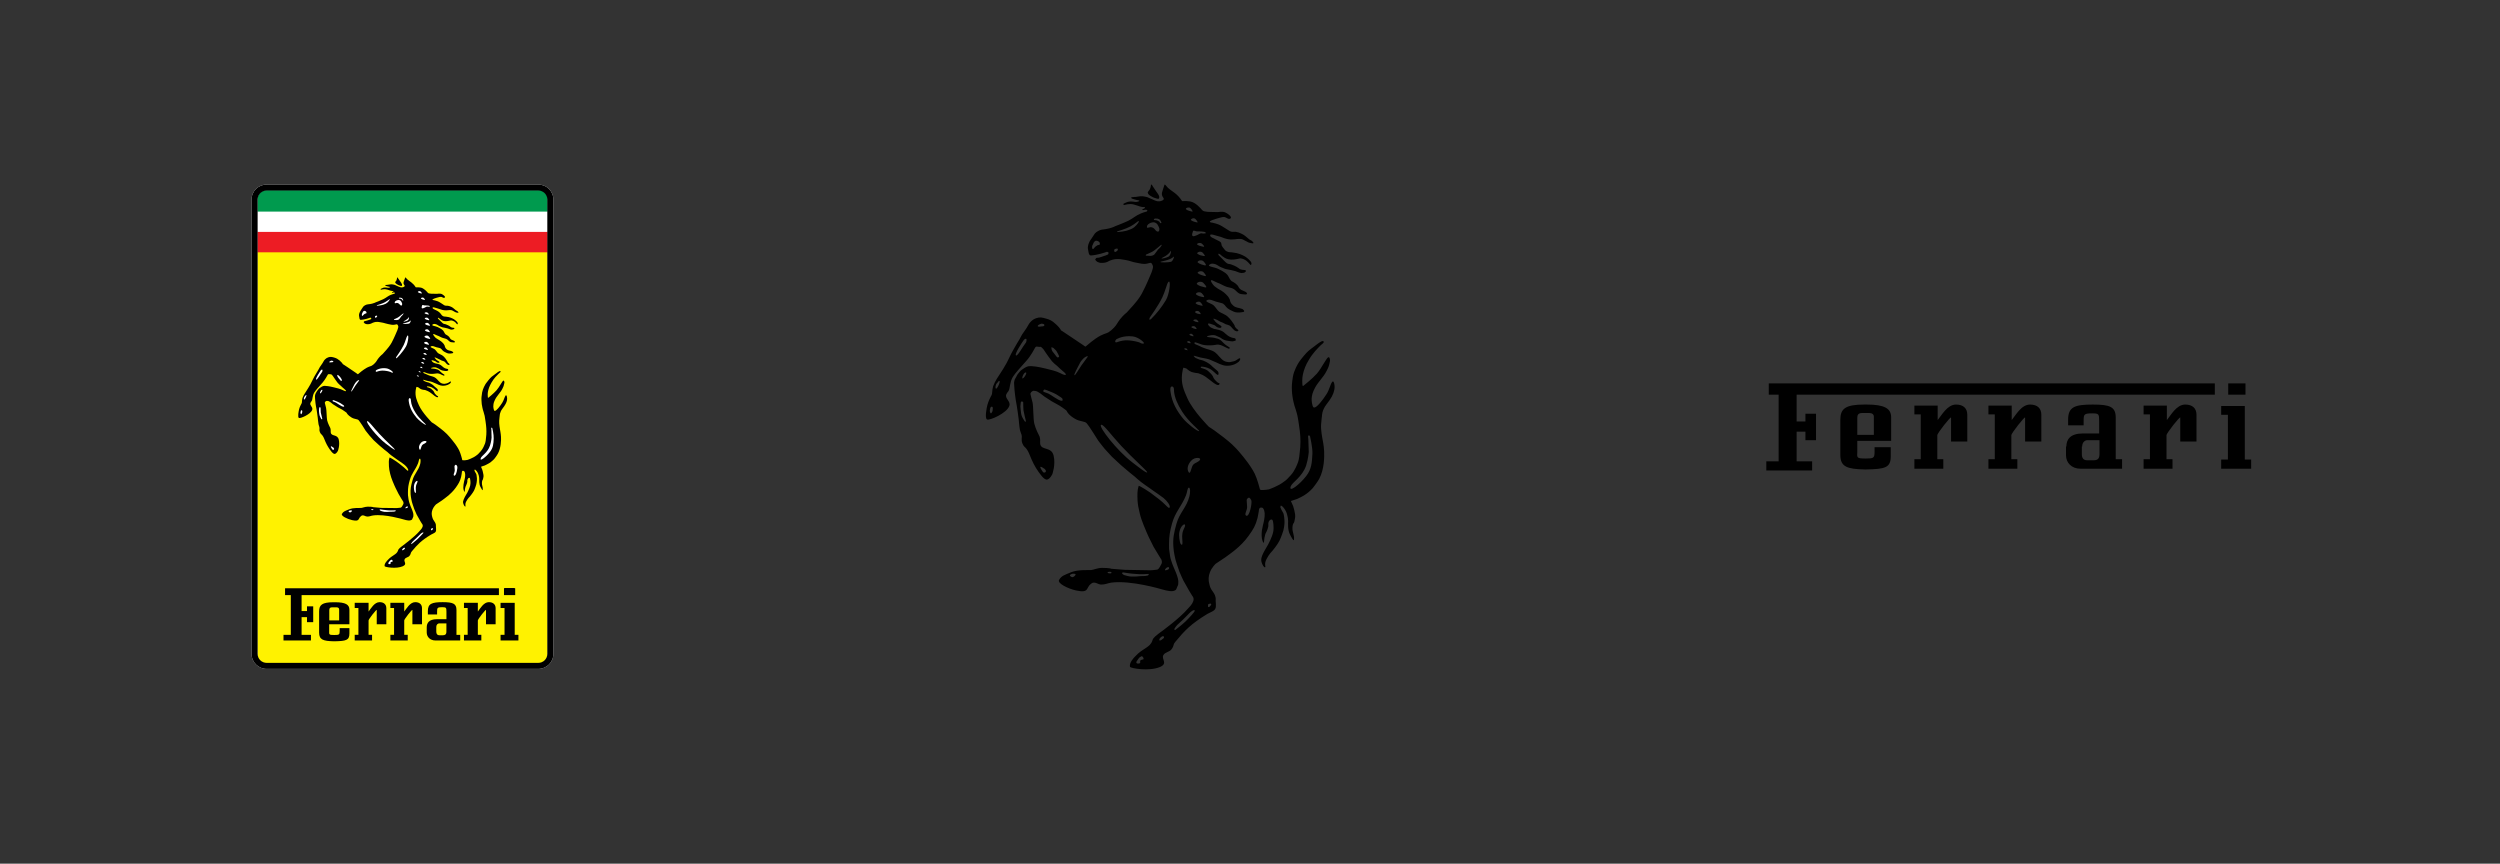 <svg width="165" height="57" viewBox="0 0 165 57" fill="none" xmlns="http://www.w3.org/2000/svg">
<rect x="0" y="0" width="165" height="57" fill="#333333" stroke="none"/>
<g clip-path="url(#clip0_601_50057)">
<path d="M35.523 12.18C36.076 12.18 36.523 12.622 36.523 13.17V43.157C36.523 43.704 36.076 44.147 35.523 44.147H17.604C17.051 44.147 16.604 43.704 16.604 43.157V13.17C16.604 12.622 17.051 12.18 17.604 12.18H35.523Z" fill="white"/>
<path d="M16.992 16.625H36.148V43.097C36.148 43.317 36.11 43.453 35.962 43.601C35.8 43.761 35.659 43.775 35.404 43.775L17.564 43.777C17.424 43.777 17.316 43.732 17.2 43.634C17.055 43.51 16.992 43.356 16.992 43.194V16.625Z" fill="#FFF200"/>
<path d="M36.148 15.293H16.992V16.653H36.148V15.293Z" fill="#ED1C24"/>
<path d="M36.148 13.931H16.992V15.29H36.148V13.931Z" fill="white"/>
<path d="M17.534 12.547H35.594C35.883 12.547 36.15 12.826 36.15 13.098V13.966H16.992L16.994 13.203V13.139C16.994 12.831 17.231 12.578 17.534 12.547Z" fill="#009A4E"/>
<path d="M35.523 12.18C36.076 12.18 36.523 12.622 36.523 13.17V43.157C36.523 43.704 36.076 44.147 35.523 44.147H17.604C17.051 44.147 16.604 43.704 16.604 43.157V13.17C16.604 12.622 17.051 12.18 17.604 12.18H35.523ZM35.523 12.575H17.604C17.272 12.575 17.003 12.842 17.003 13.17V43.157C17.003 43.485 17.272 43.75 17.604 43.75H35.523C35.855 43.75 36.123 43.485 36.123 43.157V13.17C36.123 12.842 35.855 12.575 35.523 12.575Z" fill="black"/>
<path d="M26.211 18.305C26.211 18.305 26.199 18.421 26.173 18.488C26.147 18.551 26.079 18.593 26.084 18.635C26.088 18.676 26.132 18.726 26.2 18.76C26.267 18.795 26.293 18.822 26.362 18.839C26.425 18.855 26.506 18.902 26.529 18.848C26.552 18.794 26.517 18.728 26.479 18.665C26.412 18.555 26.378 18.528 26.279 18.377C26.258 18.345 26.241 18.309 26.211 18.305Z" fill="black"/>
<path d="M25.709 30.198C25.716 30.178 25.875 30.279 25.957 30.327C26.13 30.431 26.208 30.493 26.361 30.607C26.482 30.699 26.541 30.747 26.663 30.852C26.812 30.98 26.893 31.09 26.933 31.066C26.991 30.996 26.838 30.792 26.702 30.681C26.57 30.571 26.434 30.483 26.328 30.414C26.193 30.323 26.181 30.303 25.978 30.167C25.76 30.021 25.572 29.837 25.572 29.837L25.36 29.671L25.029 29.391L24.66 29.052L24.382 28.741C24.382 28.741 24.165 28.477 24.131 28.425C24.096 28.375 23.994 28.211 23.91 28.073C23.834 27.948 23.689 27.755 23.675 27.738C23.596 27.643 23.416 27.681 23.207 27.558C22.954 27.408 22.892 27.271 22.892 27.271C22.892 27.271 22.883 27.251 22.873 27.241C22.864 27.229 22.844 27.215 22.844 27.215L22.712 27.123L22.635 27.073C22.635 27.073 22.578 27.025 22.505 26.994C22.432 26.962 22.27 26.867 22.27 26.867L21.979 26.682C21.979 26.682 21.866 26.591 21.828 26.56C21.79 26.531 21.718 26.49 21.718 26.49C21.718 26.49 21.672 26.467 21.658 26.466C21.645 26.465 21.584 26.46 21.584 26.46C21.584 26.46 21.528 26.445 21.471 26.512C21.415 26.579 21.428 26.543 21.521 26.921C21.558 27.069 21.554 27.593 21.594 27.753C21.644 27.958 21.788 28.223 21.802 28.254C21.817 28.285 21.827 28.4 21.827 28.4C21.827 28.4 21.821 28.492 21.831 28.551C21.875 28.822 22.271 28.643 22.358 29.015C22.444 29.381 22.306 29.747 22.306 29.747C22.306 29.747 22.221 29.929 22.101 29.957C21.981 29.985 21.795 29.719 21.66 29.504C21.527 29.292 21.419 29.015 21.384 28.927C21.349 28.839 21.331 28.819 21.29 28.755C21.231 28.66 21.183 28.678 21.116 28.527C21.049 28.377 21.108 28.316 21.078 28.185C21.061 28.113 21.045 28.105 21.023 28.001C21.001 27.898 20.971 27.569 20.971 27.569L20.929 27.262C20.929 27.262 20.914 27.123 20.895 27.035C20.828 26.729 20.805 26.433 20.805 26.433L20.793 26.311L20.788 26.185C20.788 26.185 20.784 26.125 20.799 26.063C20.814 26 20.844 25.949 20.844 25.949C20.844 25.949 20.905 25.846 20.916 25.82C20.927 25.795 21.053 25.648 21.053 25.648C21.053 25.648 21.119 25.593 21.227 25.527C21.335 25.462 21.432 25.466 21.432 25.466C21.432 25.466 21.461 25.463 21.652 25.487C21.844 25.511 22.238 25.616 22.337 25.641C22.435 25.668 22.552 25.709 22.628 25.751C22.847 25.87 22.914 25.82 22.739 25.683C22.622 25.591 22.589 25.55 22.495 25.464C22.415 25.391 22.352 25.342 22.293 25.275C22.233 25.206 22.064 24.956 22.064 24.956L21.958 24.799C21.958 24.799 21.901 24.735 21.891 24.73C21.883 24.725 21.854 24.703 21.854 24.703C21.854 24.703 21.784 24.706 21.711 24.692C21.638 24.678 21.604 24.781 21.604 24.781C21.604 24.781 21.446 25.075 21.286 25.255C21.026 25.547 20.84 25.745 20.745 25.901C20.611 26.117 20.641 26.353 20.572 26.462C20.531 26.526 20.509 26.536 20.488 26.592C20.42 26.761 20.664 26.854 20.608 27.042C20.519 27.34 19.821 27.635 19.729 27.586C19.632 27.536 19.711 27.132 19.743 27.002C19.776 26.871 19.874 26.678 19.883 26.668C19.892 26.658 19.916 26.613 19.923 26.574C19.93 26.536 19.933 26.449 19.938 26.4C19.942 26.351 19.962 26.274 19.962 26.274C19.962 26.274 19.965 26.258 20.026 26.124C20.089 25.989 20.316 25.676 20.479 25.377C20.586 25.182 20.631 25.064 20.738 24.868C20.837 24.689 21.007 24.415 21.007 24.415C21.007 24.415 21.079 24.275 21.112 24.224C21.146 24.17 21.218 24.07 21.285 23.97C21.352 23.871 21.369 23.797 21.457 23.715C21.53 23.648 21.58 23.611 21.675 23.581C21.817 23.534 21.914 23.559 22.059 23.599C22.209 23.64 22.313 23.709 22.411 23.791C22.509 23.873 22.582 23.964 22.582 23.964L22.63 24.035L22.66 24.052L22.751 24.111L22.96 24.249C22.96 24.249 23.456 24.586 23.484 24.605C23.51 24.622 23.599 24.695 23.616 24.701C23.635 24.706 23.767 24.563 24.026 24.385C24.326 24.176 24.432 24.192 24.531 24.138C24.629 24.084 24.67 24.039 24.747 23.962C24.863 23.846 24.864 23.784 24.996 23.621C25.129 23.459 25.253 23.368 25.253 23.368C25.253 23.368 25.272 23.35 25.508 23.082C25.745 22.816 25.849 22.614 25.849 22.614L25.979 22.354C25.979 22.354 26.167 21.95 26.228 21.79C26.288 21.63 26.288 21.576 26.288 21.576C26.288 21.576 26.297 21.534 26.252 21.453C26.205 21.372 26.156 21.408 26.066 21.427C25.894 21.463 25.789 21.419 25.615 21.388C25.456 21.362 25.373 21.314 25.213 21.288C25.051 21.26 24.957 21.233 24.794 21.249C24.77 21.252 24.72 21.262 24.696 21.27C24.604 21.301 24.579 21.308 24.511 21.347C24.432 21.384 24.38 21.395 24.293 21.398C24.232 21.399 24.196 21.401 24.14 21.379C24.101 21.365 24.079 21.354 24.049 21.326C24.031 21.31 24.021 21.299 24.007 21.277C24.005 21.26 24 21.261 24.016 21.233C24.032 21.205 24.053 21.2 24.053 21.2L24.127 21.182C24.127 21.182 24.232 21.155 24.241 21.152C24.251 21.149 24.351 21.117 24.394 21.103C24.439 21.089 24.487 21.064 24.487 21.064C24.487 21.064 24.514 21.021 24.504 20.996C24.491 20.968 24.431 20.966 24.431 20.966C24.431 20.966 24.348 20.996 24.338 20.999C24.33 21.001 24.197 21.043 24.197 21.043C24.197 21.043 24.092 21.066 24.011 21.085C23.93 21.103 23.814 21.113 23.814 21.113L23.779 21.103C23.779 21.103 23.739 21.077 23.733 21.049C23.727 21.024 23.724 21.006 23.719 20.978C23.702 20.875 23.681 20.813 23.705 20.711C23.715 20.669 23.724 20.645 23.743 20.606C23.759 20.573 23.769 20.554 23.789 20.523L23.853 20.419L23.974 20.24C24.015 20.198 24.043 20.177 24.095 20.147C24.172 20.104 24.217 20.092 24.313 20.081C24.407 20.071 24.42 20.072 24.554 20.042C24.689 20.012 24.784 19.959 24.784 19.959C24.784 19.959 25.106 19.84 25.302 19.744C25.508 19.643 25.597 19.536 25.81 19.453C25.899 19.418 25.952 19.401 26.044 19.378C26.056 19.37 26.062 19.363 26.066 19.349C26.075 19.315 26.023 19.3 25.987 19.303C25.955 19.306 25.881 19.34 25.865 19.303C25.852 19.275 25.932 19.259 25.932 19.259C25.932 19.259 25.969 19.241 25.97 19.22C25.971 19.188 25.916 19.209 25.892 19.206C25.767 19.192 25.757 19.169 25.67 19.148C25.569 19.123 25.514 19.092 25.408 19.087C25.315 19.084 25.228 19.103 25.169 19.117C25.111 19.132 25.11 19.075 25.133 19.064C25.296 18.988 25.299 18.981 25.415 18.976C25.478 18.973 25.566 18.987 25.576 18.992C25.585 18.997 25.712 18.991 25.744 18.958C25.777 18.925 25.64 18.927 25.576 18.902C25.517 18.878 25.426 18.871 25.427 18.832C25.431 18.793 25.474 18.814 25.506 18.806C25.545 18.797 25.568 18.798 25.608 18.793C25.681 18.783 25.687 18.776 25.794 18.767C25.901 18.757 26.053 18.802 26.053 18.802C26.053 18.802 26.214 18.873 26.293 18.911C26.372 18.948 26.467 18.967 26.467 18.967C26.467 18.967 26.579 18.982 26.664 18.929C26.75 18.876 26.702 18.841 26.672 18.793C26.642 18.747 26.605 18.681 26.66 18.555C26.708 18.446 26.734 18.319 26.748 18.307C26.765 18.293 26.833 18.391 26.877 18.432C27.034 18.578 27.241 18.651 27.437 18.958C27.453 18.982 27.525 18.943 27.752 18.978C27.98 19.013 28.178 19.256 28.229 19.314C28.281 19.373 28.348 19.37 28.348 19.37L28.457 19.385L28.853 19.392C28.853 19.392 29.033 19.359 29.137 19.399C29.21 19.426 29.451 19.587 29.341 19.649C29.264 19.692 29.192 19.597 29.122 19.593C29.04 19.587 29.004 19.603 28.93 19.622C28.776 19.66 28.446 19.76 28.566 19.8C28.575 19.804 28.592 19.806 28.592 19.806L28.651 19.817C28.651 19.817 28.796 19.85 28.884 19.884C29.016 19.936 29.079 19.994 29.201 20.066C29.27 20.106 29.301 20.146 29.377 20.169C29.447 20.189 29.491 20.169 29.563 20.181C29.657 20.198 29.71 20.217 29.796 20.258C29.924 20.32 29.97 20.394 30.085 20.476C30.142 20.518 30.19 20.524 30.233 20.58C30.243 20.593 30.251 20.599 30.256 20.614C30.271 20.665 30.172 20.635 30.119 20.627C30.061 20.617 30.037 20.588 29.983 20.564C29.903 20.526 29.866 20.485 29.779 20.469C29.716 20.457 29.679 20.466 29.614 20.47C29.552 20.473 29.518 20.482 29.456 20.483C29.349 20.485 29.289 20.475 29.184 20.453C29.067 20.429 29.009 20.383 28.893 20.359C28.761 20.332 28.528 20.219 28.551 20.332C28.562 20.386 28.686 20.431 28.686 20.431C28.686 20.431 28.771 20.477 28.852 20.513C28.932 20.548 28.977 20.601 28.977 20.601L29.032 20.642C29.032 20.642 29.09 20.721 29.165 20.81C29.238 20.898 29.369 20.895 29.369 20.895C29.369 20.895 29.448 20.895 29.618 20.93C29.787 20.965 29.961 21.07 29.961 21.07C29.961 21.07 30.093 21.16 30.17 21.251C30.246 21.342 30.202 21.387 30.192 21.397C30.183 21.407 30.187 21.402 30.176 21.407C30.167 21.411 30.072 21.292 30.072 21.292L30.004 21.234C30.004 21.234 29.938 21.188 29.852 21.16C29.766 21.133 29.738 21.151 29.738 21.151C29.738 21.151 29.555 21.202 29.396 21.198C29.238 21.193 29.156 21.13 29.156 21.13L29.056 21.063C29.056 21.063 28.905 20.922 28.9 20.989C28.896 21.034 28.966 21.084 28.966 21.084C28.966 21.084 29.014 21.133 29.047 21.164C29.108 21.224 29.133 21.254 29.202 21.316C29.272 21.378 29.315 21.378 29.315 21.378C29.315 21.378 29.353 21.387 29.367 21.39C29.381 21.393 29.406 21.399 29.406 21.399C29.406 21.399 29.43 21.408 29.539 21.453C29.647 21.497 29.764 21.592 29.764 21.592C29.764 21.592 29.775 21.601 29.791 21.604C29.807 21.606 29.84 21.622 29.849 21.625C29.858 21.627 29.886 21.627 29.949 21.636C30.012 21.645 29.988 21.686 29.988 21.686L29.977 21.701L29.925 21.736C29.925 21.736 29.858 21.755 29.813 21.757C29.766 21.76 29.7 21.734 29.7 21.734L29.559 21.681C29.559 21.681 29.417 21.643 29.387 21.639C29.356 21.634 29.229 21.608 29.208 21.604C29.187 21.599 29.124 21.576 29.107 21.567C29.09 21.557 29.058 21.551 28.981 21.513C28.905 21.476 28.875 21.432 28.78 21.402C28.684 21.372 28.626 21.366 28.554 21.415C28.431 21.5 28.74 21.514 28.894 21.591C29.122 21.703 29.25 21.785 29.303 21.906C29.358 22.027 29.413 22.071 29.413 22.071C29.413 22.071 29.573 22.152 29.645 22.236C29.684 22.282 29.689 22.32 29.729 22.365C29.816 22.468 29.986 22.462 30.02 22.55C30.053 22.631 29.883 22.594 29.794 22.586C29.635 22.571 29.596 22.425 29.448 22.366C29.363 22.333 29.31 22.333 29.224 22.303C29.067 22.252 28.994 22.184 28.837 22.135C28.742 22.106 28.57 21.981 28.592 22.078C28.595 22.101 28.61 22.119 28.616 22.133C28.624 22.146 28.663 22.198 28.663 22.198C28.663 22.198 28.716 22.267 28.74 22.286C28.763 22.305 28.864 22.381 29.009 22.46C29.152 22.539 29.277 22.69 29.277 22.69C29.277 22.69 29.32 22.752 29.341 22.795C29.362 22.843 29.347 22.858 29.381 22.925C29.413 22.991 29.428 23.005 29.471 23.046C29.576 23.147 29.687 23.127 29.822 23.182C29.858 23.198 29.861 23.203 29.9 23.245C29.94 23.287 29.893 23.305 29.893 23.305C29.893 23.305 29.744 23.343 29.647 23.335C29.522 23.325 29.465 23.287 29.344 23.226C29.22 23.166 29.156 23.057 29.143 23.05C29.132 23.043 29.102 23.011 29.079 22.994C29.055 22.978 28.995 22.965 28.942 22.95C28.887 22.936 28.857 22.933 28.802 22.918C28.728 22.897 28.651 22.864 28.616 22.853C28.581 22.841 28.501 22.827 28.443 22.861C28.327 22.93 28.624 22.977 28.716 23.076C28.764 23.125 28.783 23.16 28.828 23.212C28.862 23.253 28.876 23.281 28.919 23.312C28.947 23.333 29 23.356 29 23.356C29 23.356 29.071 23.389 29.176 23.447C29.281 23.505 29.404 23.668 29.404 23.668L29.478 23.782L29.522 23.847L29.533 23.877L29.549 23.913C29.549 23.913 29.603 23.983 29.642 24.006C29.682 24.03 29.675 24.05 29.675 24.05C29.675 24.05 29.67 24.065 29.642 24.08C29.616 24.097 29.6 24.083 29.561 24.071C29.522 24.06 29.496 24.023 29.462 23.995C29.426 23.967 29.388 23.897 29.325 23.858C29.268 23.824 29.195 23.812 29.166 23.803C29.139 23.793 29.069 23.749 29.041 23.737C29.014 23.726 28.942 23.693 28.942 23.693C28.942 23.693 28.802 23.615 28.725 23.594C28.648 23.572 28.697 23.619 28.697 23.619C28.697 23.619 28.766 23.727 28.832 23.77C28.918 23.826 29.039 23.877 29 23.923C28.973 23.953 28.937 23.942 28.898 23.938C28.833 23.93 28.756 23.853 28.756 23.853C28.756 23.853 28.723 23.832 28.579 23.786C28.436 23.739 28.489 23.818 28.522 23.86C28.554 23.902 28.598 23.925 28.598 23.925L28.696 23.969L28.74 23.983C28.74 23.983 28.78 23.99 28.91 24.021C29.039 24.05 29.111 24.113 29.111 24.113C29.111 24.113 29.181 24.178 29.277 24.25C29.376 24.322 29.473 24.341 29.526 24.348C29.58 24.355 29.578 24.392 29.578 24.392C29.578 24.392 29.585 24.427 29.582 24.438C29.58 24.45 29.568 24.459 29.557 24.459C29.546 24.459 29.541 24.463 29.526 24.471C29.512 24.478 29.456 24.487 29.456 24.487C29.456 24.487 29.311 24.483 29.197 24.454C29.084 24.427 28.984 24.348 28.973 24.343C28.964 24.339 28.858 24.28 28.785 24.257C28.714 24.233 28.601 24.244 28.588 24.248C28.577 24.253 28.537 24.259 28.47 24.279C28.402 24.297 28.487 24.322 28.487 24.322L28.535 24.327L28.651 24.336C28.651 24.336 28.771 24.35 28.872 24.387C28.973 24.424 29.039 24.498 29.107 24.566C29.174 24.633 29.248 24.677 29.248 24.677L29.302 24.712L29.329 24.733L29.337 24.751C29.337 24.751 29.334 24.761 29.329 24.772C29.325 24.784 29.308 24.793 29.308 24.793C29.308 24.793 29.283 24.789 29.272 24.789C29.259 24.789 29.183 24.748 29.127 24.724C29.069 24.698 29.039 24.674 28.977 24.659C28.923 24.646 28.852 24.64 28.835 24.645C28.819 24.649 28.701 24.666 28.61 24.672C28.518 24.679 28.44 24.681 28.332 24.668C28.179 24.649 27.976 24.529 27.95 24.562C27.897 24.633 28.058 24.653 28.137 24.698C28.245 24.76 28.431 24.816 28.431 24.816C28.431 24.816 28.567 24.846 28.646 24.884C28.821 24.965 28.874 25.085 29.014 25.211C29.091 25.282 29.154 25.312 29.258 25.328C29.347 25.34 29.346 25.33 29.487 25.302C29.629 25.274 29.715 25.139 29.756 25.188C29.764 25.198 29.761 25.207 29.759 25.221C29.756 25.234 29.745 25.26 29.745 25.26C29.745 25.26 29.729 25.283 29.703 25.309C29.678 25.334 29.58 25.387 29.529 25.409C29.478 25.43 29.353 25.465 29.195 25.459C29.038 25.455 28.816 25.334 28.816 25.334L28.656 25.267C28.656 25.267 28.583 25.233 28.533 25.214C28.4 25.164 28.316 25.168 28.18 25.132C28.096 25.11 28.041 25.086 27.965 25.07C27.887 25.054 27.931 25.084 27.939 25.095C27.974 25.143 28.023 25.159 28.084 25.187C28.164 25.227 28.221 25.219 28.303 25.254C28.395 25.291 28.476 25.343 28.527 25.376C28.577 25.409 28.614 25.445 28.664 25.496L28.833 25.641C28.833 25.641 28.872 25.674 28.877 25.687C28.881 25.701 28.9 25.736 28.891 25.792C28.881 25.848 28.835 25.808 28.835 25.808L28.791 25.78L28.746 25.738L28.675 25.68C28.675 25.68 28.614 25.625 28.509 25.572C28.406 25.517 28.28 25.504 28.28 25.504C28.28 25.504 28.169 25.487 28.173 25.522C28.178 25.557 28.203 25.56 28.291 25.583C28.38 25.606 28.438 25.65 28.438 25.65C28.438 25.65 28.528 25.717 28.594 25.792C28.658 25.866 28.677 25.938 28.677 25.938C28.677 25.938 28.71 25.999 28.793 26.079C28.877 26.161 28.92 26.133 28.916 26.172C28.911 26.212 28.875 26.219 28.875 26.219C28.875 26.219 28.853 26.217 28.844 26.217C28.835 26.217 28.814 26.205 28.791 26.196C28.767 26.187 28.68 26.126 28.68 26.126C28.68 26.126 28.542 26.014 28.526 26.003C28.509 25.991 28.38 25.894 28.38 25.894C28.38 25.894 28.303 25.845 28.248 25.817C28.192 25.79 28.117 25.761 28.075 25.747C28.034 25.734 27.957 25.73 27.957 25.73C27.957 25.73 27.865 25.716 27.809 25.695C27.72 25.66 27.617 25.566 27.605 25.562C27.593 25.557 27.511 25.529 27.494 25.531C27.478 25.533 27.441 25.689 27.432 25.779C27.394 26.156 27.494 26.406 27.65 26.751C27.875 27.253 28.5 27.878 28.5 27.878C28.5 27.878 28.658 27.967 28.724 28.02C28.911 28.166 29.221 28.373 29.496 28.647C29.73 28.882 30.042 29.299 30.042 29.299C30.042 29.299 30.223 29.55 30.307 29.729C30.409 29.947 30.491 30.28 30.491 30.28C30.491 30.28 30.498 30.337 30.504 30.35C30.511 30.361 30.527 30.377 30.538 30.377L30.647 30.38C30.658 30.38 30.782 30.371 30.864 30.351C30.946 30.33 31.139 30.241 31.268 30.174C31.395 30.106 31.548 29.977 31.548 29.977C31.548 29.977 31.578 29.952 31.726 29.786C31.877 29.619 31.974 29.37 32.01 29.275C32.046 29.182 32.075 29.002 32.097 28.694C32.12 28.384 32.078 28.058 32.078 28.058C32.078 28.058 32.022 27.604 31.988 27.449C31.954 27.295 31.871 27.043 31.871 27.043C31.871 27.043 31.814 26.818 31.796 26.676C31.777 26.534 31.775 26.303 31.775 26.303C31.775 26.303 31.775 26.162 31.82 25.901C31.868 25.64 32.027 25.378 32.027 25.378C32.027 25.378 32.072 25.29 32.244 25.084C32.42 24.873 32.477 24.84 32.65 24.715C32.788 24.616 32.966 24.456 33.024 24.494C33.089 24.534 32.962 24.615 32.919 24.657C32.81 24.764 32.608 24.954 32.444 25.24C32.301 25.487 32.247 25.651 32.212 25.813C32.176 25.974 32.191 26.151 32.196 26.212C32.201 26.272 32.234 26.25 32.234 26.25C32.234 26.25 32.582 25.97 32.771 25.759C32.976 25.529 33.159 25.122 33.23 25.118C33.279 25.115 33.301 25.224 33.289 25.275C33.245 25.486 33.229 25.513 33.16 25.653C33.082 25.815 33.008 25.886 32.899 26.035C32.784 26.191 32.728 26.25 32.636 26.456C32.503 26.753 32.58 26.982 32.58 26.982C32.58 26.982 32.597 27.121 32.659 27.12C32.764 27.116 32.994 26.826 33.144 26.588C33.255 26.414 33.296 26.212 33.368 26.107C33.434 26.013 33.493 26.259 33.464 26.404C33.431 26.576 33.346 26.731 33.159 26.975C32.976 27.213 32.981 27.439 32.981 27.439C32.981 27.439 32.963 27.543 32.947 27.768C32.933 27.993 32.998 28.334 32.998 28.334C32.998 28.334 33.055 28.619 33.066 28.835C33.077 29.053 33.07 29.547 32.867 29.931C32.786 30.085 32.614 30.298 32.614 30.298C32.614 30.298 32.48 30.435 32.371 30.515C32.262 30.594 32 30.719 32 30.719C32 30.719 31.818 30.781 31.793 30.787C31.766 30.794 31.75 30.816 31.75 30.816C31.75 30.816 31.766 30.851 31.773 30.865C31.779 30.88 31.83 31.005 31.83 31.005C31.83 31.005 31.885 31.182 31.905 31.323C31.926 31.463 31.902 31.495 31.882 31.603C31.863 31.706 31.818 31.658 31.806 31.861C31.796 32.04 31.877 32.129 31.863 32.33C31.856 32.417 31.757 32.219 31.709 32.135C31.607 31.952 31.631 31.671 31.629 31.601C31.626 31.531 31.621 31.454 31.595 31.367C31.564 31.252 31.516 31.163 31.463 31.094C31.41 31.025 31.353 30.985 31.334 30.993C31.316 30.999 31.314 31.035 31.314 31.053C31.313 31.073 31.351 31.139 31.359 31.154C31.368 31.167 31.436 31.29 31.436 31.29C31.436 31.29 31.465 31.385 31.477 31.569C31.488 31.752 31.432 31.979 31.432 31.979C31.432 31.979 31.358 32.234 31.282 32.385C31.195 32.55 31.005 32.776 31.005 32.776C31.005 32.776 30.868 32.901 30.765 33.107C30.664 33.313 30.751 33.402 30.713 33.429C30.674 33.455 30.593 33.31 30.572 33.212C30.551 33.121 30.561 33.078 30.599 32.976C30.634 32.878 30.716 32.735 30.716 32.735L30.838 32.527C30.838 32.527 30.987 32.244 31.034 32.038C31.08 31.834 31.026 31.607 31.026 31.607C31.026 31.607 31.02 31.531 30.969 31.535C30.917 31.538 30.881 31.582 30.86 31.637C30.818 31.75 30.878 31.729 30.813 31.917C30.763 32.065 30.749 32.045 30.722 32.133C30.69 32.238 30.673 32.345 30.675 32.41C30.677 32.475 30.642 32.448 30.642 32.448C30.642 32.448 30.579 32.332 30.579 32.187C30.579 32.108 30.583 32.063 30.592 31.984C30.606 31.858 30.658 31.665 30.658 31.665C30.658 31.665 30.713 31.474 30.702 31.3C30.688 31.125 30.627 31.093 30.627 31.093C30.627 31.093 30.611 31.07 30.543 31.073C30.476 31.079 30.48 31.199 30.48 31.199C30.48 31.199 30.459 31.372 30.432 31.48C30.358 31.776 30.259 31.931 30.083 32.181C29.924 32.407 29.708 32.605 29.6 32.699C29.492 32.794 29.161 33.034 29.161 33.034L28.773 33.293C28.773 33.293 28.619 33.443 28.549 33.622C28.477 33.8 28.481 33.94 28.522 34.104C28.563 34.269 28.622 34.344 28.654 34.39C28.684 34.435 28.744 34.516 28.764 34.611C28.776 34.669 28.767 34.703 28.771 34.763C28.775 34.815 28.782 34.843 28.78 34.896C28.778 34.978 28.793 35.036 28.746 35.104C28.712 35.155 28.619 35.199 28.619 35.199C28.619 35.199 28.513 35.246 28.451 35.284C27.79 35.683 27.555 35.941 27.183 36.385C27.065 36.528 27.152 36.519 27.026 36.687C26.949 36.787 26.772 36.787 26.708 36.907C26.619 37.071 26.909 37.232 26.575 37.376C26.144 37.562 25.402 37.429 25.387 37.371C25.347 37.211 25.532 37.027 25.598 36.954C25.9 36.624 26.169 36.616 26.268 36.343C26.289 36.285 26.281 36.235 26.521 36.057C26.69 35.932 27.364 35.425 27.658 35.087C27.76 34.97 27.846 34.893 27.89 34.768C27.935 34.641 27.846 34.561 27.846 34.561L27.726 34.364L27.494 33.95C27.494 33.95 27.396 33.73 27.343 33.602C27.289 33.475 27.188 33.133 27.188 33.133C27.188 33.133 27.113 32.826 27.101 32.625C27.078 32.265 27.128 32.056 27.223 31.707C27.345 31.254 27.623 31.064 27.735 30.615C27.767 30.484 27.774 30.26 27.708 30.271C27.645 30.283 27.64 30.459 27.591 30.577C27.412 31.023 27.176 31.218 27.046 31.68C26.959 31.992 26.924 32.178 26.924 32.502C26.925 32.687 26.918 32.653 26.966 32.974C26.985 33.092 27.013 33.156 27.048 33.271C27.073 33.354 27.14 33.508 27.14 33.508C27.14 33.508 27.232 33.711 27.265 33.853C27.274 33.902 27.287 33.93 27.283 33.979C27.277 34.064 27.292 34.082 27.251 34.159C27.2 34.255 27.231 34.311 27.069 34.347C26.924 34.377 26.627 34.281 26.627 34.281C26.627 34.281 25.41 33.912 24.632 34.019C24.478 34.039 24.395 34.096 24.241 34.093C24.1 34.091 24.028 33.981 23.887 34.023C23.858 34.031 23.849 34.052 23.824 34.069C23.618 34.212 23.775 34.45 23.233 34.327C22.9 34.25 22.497 34.046 22.566 33.918C22.66 33.748 22.785 33.721 23.049 33.612C23.33 33.498 23.752 33.53 23.836 33.525C23.937 33.516 24.083 33.446 24.265 33.441C24.579 33.436 24.635 33.474 24.635 33.474L25.168 33.521L26.189 33.533C26.189 33.533 26.372 33.52 26.444 33.506C26.518 33.491 26.575 33.347 26.616 33.278C26.655 33.21 26.614 33.11 26.614 33.11L26.584 33.063L26.486 32.906L26.307 32.603L26.108 32.206C26.108 32.206 25.977 31.93 25.908 31.748C25.839 31.567 25.799 31.465 25.753 31.278C25.705 31.085 25.676 30.93 25.67 30.775C25.662 30.553 25.647 30.38 25.709 30.198Z" fill="black"/>
<path d="M32.336 29.829C32.551 29.554 32.572 29.298 32.584 28.937C32.594 28.675 32.495 28.271 32.495 28.271L32.481 28.241C32.481 28.241 32.444 28.192 32.421 28.257C32.424 28.314 32.431 28.359 32.431 28.359L32.444 28.88C32.444 28.88 32.428 29.142 32.338 29.412C32.188 29.869 31.789 30.072 31.731 30.237C31.631 30.51 32.08 30.162 32.336 29.829Z" fill="white"/>
<path d="M30.084 30.672C30.084 30.672 29.997 30.697 29.995 30.784C29.993 30.87 30.016 30.946 30.014 31.05C30.012 31.184 29.889 31.338 29.968 31.388C30.103 31.474 30.22 30.869 30.178 30.779C30.137 30.689 30.097 30.671 30.084 30.672Z" fill="white"/>
<path d="M28.568 34.867C28.568 34.867 28.543 34.853 28.494 34.872C28.446 34.891 28.449 34.941 28.449 34.941C28.449 34.941 28.439 34.995 28.479 35C28.518 35.008 28.583 34.911 28.583 34.9C28.583 34.889 28.568 34.867 28.568 34.867Z" fill="white"/>
<path d="M27.142 35.881C27.142 35.881 27.127 35.895 27.14 35.905C27.153 35.917 27.172 35.902 27.172 35.902C27.172 35.902 27.418 35.71 27.564 35.575C27.718 35.43 27.94 35.18 27.94 35.18C27.94 35.18 27.955 35.161 27.938 35.145C27.92 35.129 27.878 35.154 27.843 35.17C27.813 35.186 27.795 35.203 27.772 35.222C27.75 35.242 27.677 35.317 27.677 35.317L27.487 35.502L27.367 35.614L27.251 35.725L27.203 35.781C27.203 35.781 27.19 35.802 27.186 35.808C27.183 35.814 27.17 35.83 27.17 35.83C27.17 35.83 27.152 35.847 27.152 35.852C27.152 35.857 27.147 35.861 27.147 35.867C27.145 35.874 27.142 35.881 27.142 35.881Z" fill="white"/>
<path d="M26.716 36.16C26.716 36.16 26.689 36.139 26.648 36.159C26.606 36.182 26.561 36.239 26.558 36.245C26.553 36.253 26.531 36.284 26.546 36.311C26.562 36.337 26.615 36.298 26.623 36.296C26.631 36.296 26.7 36.241 26.7 36.241C26.7 36.241 26.741 36.216 26.716 36.16Z" fill="white"/>
<path d="M25.901 36.986C25.901 36.986 25.866 36.921 25.82 36.948C25.775 36.975 25.75 36.984 25.708 37.042C25.701 37.052 25.655 37.11 25.647 37.125C25.639 37.139 25.594 37.225 25.686 37.232C25.843 37.24 25.74 37.139 25.794 37.1C25.838 37.07 25.92 37.078 25.921 37.045C25.922 37.013 25.901 36.986 25.901 36.986Z" fill="white"/>
<path d="M23.108 33.688C23.108 33.688 23.014 33.711 23.007 33.744C22.999 33.778 23.062 33.81 23.072 33.812C23.083 33.813 23.104 33.838 23.167 33.795C23.229 33.753 23.227 33.718 23.227 33.718C23.227 33.718 23.263 33.675 23.108 33.688Z" fill="white"/>
<path d="M24.644 33.638C24.644 33.638 24.643 33.603 24.577 33.608C24.509 33.611 24.494 33.624 24.493 33.634C24.49 33.644 24.496 33.661 24.557 33.667C24.618 33.67 24.642 33.666 24.644 33.638Z" fill="white"/>
<path d="M26.096 33.68C25.974 33.679 26.013 33.683 25.938 33.686C25.801 33.693 25.727 33.688 25.592 33.679C25.403 33.666 25.111 33.62 25.111 33.62C25.111 33.62 25.074 33.611 25.06 33.635C25.046 33.658 25.095 33.709 25.139 33.723C25.379 33.797 25.392 33.785 25.555 33.787C25.645 33.788 25.696 33.779 25.786 33.774C25.901 33.765 25.954 33.783 26.079 33.75C26.112 33.742 26.143 33.681 26.096 33.68Z" fill="white"/>
<path d="M26.915 33.437C26.915 33.437 26.89 33.409 26.84 33.434C26.789 33.458 26.759 33.513 26.759 33.513C26.759 33.513 26.735 33.55 26.786 33.545C26.835 33.538 26.879 33.516 26.891 33.509C26.904 33.502 26.941 33.468 26.915 33.437Z" fill="white"/>
<path d="M26.203 23.618C26.203 23.618 26.548 23.295 26.796 22.867C26.942 22.612 27.006 22.018 26.88 22.165C26.823 22.233 26.754 22.541 26.645 22.769C26.489 23.094 26.157 23.554 26.157 23.554C26.157 23.554 26.085 23.707 26.203 23.618Z" fill="white"/>
<path d="M24.822 24.44C24.822 24.44 24.785 24.469 24.801 24.515C24.819 24.561 24.889 24.526 24.889 24.526C24.889 24.526 25.049 24.466 25.216 24.46C25.384 24.452 25.617 24.503 25.617 24.503C25.617 24.503 25.728 24.533 25.746 24.54C25.765 24.548 25.825 24.577 25.835 24.58C25.844 24.584 25.902 24.613 25.934 24.584C25.966 24.554 25.732 24.341 25.493 24.309C25.096 24.255 24.834 24.426 24.834 24.426L24.822 24.44Z" fill="white"/>
<path d="M23.183 25.841C23.211 25.866 23.344 25.612 23.455 25.452C23.536 25.335 23.685 25.139 23.685 25.139C23.685 25.139 23.752 25.049 23.638 25.099C23.592 25.12 23.466 25.216 23.377 25.393C23.302 25.543 23.153 25.818 23.183 25.841Z" fill="white"/>
<path d="M22.263 24.741C22.263 24.741 22.235 24.839 22.349 24.962C22.465 25.085 22.494 25.186 22.568 25.113C22.588 25.093 22.496 24.927 22.45 24.881C22.402 24.835 22.368 24.798 22.368 24.798L22.338 24.773L22.299 24.752L22.277 24.743C22.277 24.743 22.271 24.737 22.263 24.741Z" fill="white"/>
<path d="M21.891 23.801C21.891 23.801 21.767 23.824 21.736 23.885C21.705 23.945 21.879 23.909 21.879 23.909C21.879 23.909 21.995 23.915 21.998 23.871C22 23.826 21.983 23.822 21.891 23.801Z" fill="white"/>
<path d="M19.914 27.077C19.851 27.059 19.84 27.184 19.831 27.224C19.824 27.264 19.86 27.345 19.875 27.345C19.889 27.344 19.94 27.265 19.942 27.227C19.945 27.187 19.97 27.095 19.914 27.077Z" fill="white"/>
<path d="M21.967 29.517C21.967 29.517 21.854 29.427 21.836 29.463C21.819 29.499 21.93 29.657 21.93 29.657C21.93 29.657 21.964 29.709 22.016 29.685C22.067 29.66 22.049 29.603 22.049 29.603C22.049 29.603 22.014 29.53 21.967 29.517Z" fill="white"/>
<path d="M21.11 26.878C21.11 26.878 21.081 26.871 21.071 26.906C21.06 26.941 21.061 26.997 21.053 27.066C21.047 27.12 21.067 27.263 21.067 27.263C21.067 27.263 21.078 27.377 21.101 27.445C21.126 27.519 21.191 27.625 21.191 27.625C21.191 27.625 21.216 27.679 21.246 27.676C21.276 27.673 21.269 27.637 21.269 27.637C21.269 27.637 21.174 27.26 21.171 27.221C21.16 27.096 21.16 26.942 21.16 26.942L21.159 26.92C21.159 26.92 21.158 26.879 21.11 26.878Z" fill="white"/>
<path d="M21.259 25.726C21.259 25.726 21.206 25.716 21.158 25.817C21.109 25.919 21.12 25.96 21.124 25.965C21.128 25.969 21.166 25.968 21.228 25.874C21.289 25.78 21.275 25.744 21.275 25.744C21.275 25.744 21.272 25.726 21.259 25.726Z" fill="white"/>
<path d="M22.699 26.77C22.699 26.77 22.762 26.864 22.641 26.843C22.52 26.821 22.265 26.62 22.161 26.566C22.059 26.512 21.89 26.494 21.961 26.431C21.974 26.42 21.977 26.41 21.998 26.409C22.019 26.408 22.088 26.435 22.093 26.439C22.096 26.44 22.276 26.515 22.283 26.516C22.289 26.519 22.39 26.562 22.461 26.604C22.533 26.646 22.649 26.728 22.649 26.728L22.699 26.77Z" fill="white"/>
<path d="M26.056 29.66C26.089 29.764 25.674 29.441 25.451 29.27C24.862 28.816 24.14 27.885 24.23 27.803C24.305 27.735 24.6 28.162 25.034 28.631C25.498 29.131 26.037 29.599 26.056 29.66Z" fill="white"/>
<path d="M27.79 29.215C27.661 29.353 27.615 29.529 27.689 29.66C27.762 29.788 27.784 29.473 27.865 29.381C27.935 29.299 27.978 29.312 28.092 29.231C28.287 29.094 27.953 29.04 27.79 29.215Z" fill="white"/>
<path d="M27.052 26.279C26.963 26.264 26.966 26.399 26.979 26.494C27.038 26.921 27.229 27.25 27.485 27.56C27.641 27.749 28.068 28.085 28.117 28.031C28.135 28.012 27.711 27.684 27.44 27.262C27.249 26.963 27.147 26.711 27.123 26.464C27.12 26.433 27.127 26.291 27.052 26.279Z" fill="white"/>
<path d="M25.399 19.951C25.206 20.055 24.872 20.147 24.872 20.147C24.872 20.147 24.857 20.18 24.9 20.177C25.186 20.154 25.295 20.118 25.448 20.051C25.6 19.985 25.71 19.802 25.71 19.802C25.71 19.802 25.772 19.689 25.657 19.782C25.622 19.811 25.504 19.893 25.399 19.951Z" fill="white"/>
<path d="M27.721 19.218C27.721 19.218 27.655 19.203 27.611 19.231C27.568 19.258 27.58 19.28 27.58 19.28C27.58 19.28 27.648 19.332 27.697 19.341C27.745 19.348 27.849 19.393 27.845 19.358C27.841 19.322 27.782 19.258 27.762 19.241C27.743 19.223 27.721 19.218 27.721 19.218Z" fill="white"/>
<path d="M26.628 21.223C26.639 21.245 26.834 21.192 26.909 21.15C26.968 21.117 26.991 21.006 26.991 21.006C26.991 21.006 27.007 20.898 26.982 20.94C26.871 21.122 26.617 21.199 26.628 21.223Z" fill="white"/>
<path d="M26.622 20.722C26.7 20.57 26.405 20.879 26.255 20.959C26.163 21.007 26.014 21.071 26.014 21.071C26.014 21.071 25.974 21.12 26.029 21.116C26.084 21.112 26.225 21.16 26.338 21.072C26.365 21.051 26.483 20.879 26.483 20.879C26.483 20.879 26.584 20.793 26.622 20.722Z" fill="white"/>
<path d="M26.576 21.365C26.582 21.39 26.913 21.382 26.996 21.357C27.061 21.339 27.097 21.223 27.097 21.223C27.097 21.223 27.136 21.122 27.102 21.156C26.952 21.309 26.57 21.341 26.576 21.365Z" fill="white"/>
<path d="M21.264 24.395C21.264 24.395 21.214 24.376 21.152 24.47C21.09 24.563 20.812 24.986 20.861 25.048C20.919 25.121 21.161 24.67 21.234 24.586C21.308 24.501 21.278 24.415 21.278 24.415C21.278 24.415 21.277 24.395 21.264 24.395Z" fill="white"/>
<path d="M27.328 32.02C27.297 32.16 27.333 32.448 27.381 32.504C27.5 32.646 27.427 32.281 27.444 32.153C27.458 32.034 27.473 31.993 27.532 31.866C27.637 31.637 27.39 31.721 27.328 32.02Z" fill="white"/>
<path d="M26.312 19.799C26.312 19.799 26.22 19.802 26.148 19.841C26.076 19.88 26.058 19.936 26.058 19.936C26.058 19.936 26.043 19.977 26.053 19.999C26.074 20.047 26.174 19.974 26.243 19.998C26.299 20.018 26.326 20.034 26.369 20.086C26.406 20.131 26.472 20.195 26.513 20.158C26.556 20.122 26.54 20.031 26.54 20.031C26.54 20.031 26.491 19.881 26.427 19.839C26.363 19.796 26.312 19.799 26.312 19.799Z" fill="white"/>
<path d="M24.788 20.85C24.788 20.85 24.736 20.858 24.748 20.921C24.76 20.982 24.794 20.973 24.794 20.973C24.794 20.973 24.9 20.927 24.894 20.863C24.887 20.799 24.788 20.85 24.788 20.85Z" fill="white"/>
<path d="M24.043 20.516C24.043 20.516 23.987 20.519 23.948 20.588C23.91 20.657 23.887 20.729 23.887 20.729C23.887 20.729 23.868 20.819 23.901 20.848C23.933 20.876 23.969 20.789 24.016 20.755C24.044 20.735 24.062 20.726 24.091 20.705C24.131 20.678 24.195 20.713 24.191 20.632C24.185 20.551 24.099 20.513 24.043 20.516Z" fill="white"/>
<path d="M26.448 19.65C26.448 19.65 26.322 19.632 26.327 19.681C26.331 19.726 26.395 19.699 26.436 19.718C26.477 19.736 26.503 19.743 26.535 19.773C26.559 19.794 26.556 19.835 26.586 19.836C26.626 19.837 26.618 19.82 26.618 19.82C26.618 19.82 26.581 19.711 26.533 19.68C26.486 19.649 26.448 19.65 26.448 19.65Z" fill="white"/>
<path d="M27.861 20.161C27.843 20.23 27.832 20.254 27.832 20.254C27.832 20.254 27.797 20.394 27.938 20.342C28.08 20.29 28.006 20.312 28.108 20.263C28.209 20.213 28.207 20.241 28.28 20.244C28.305 20.245 28.321 20.246 28.359 20.239C28.391 20.232 28.378 20.194 28.306 20.175C28.229 20.155 28.135 20.159 28.026 20.158C27.962 20.157 27.88 20.092 27.861 20.161Z" fill="white"/>
<path d="M27.924 19.643C27.924 19.643 27.859 19.628 27.815 19.656C27.771 19.683 27.784 19.705 27.784 19.705C27.784 19.705 27.851 19.759 27.901 19.766C27.949 19.774 28.053 19.819 28.049 19.783C28.044 19.748 27.986 19.683 27.966 19.666C27.945 19.649 27.924 19.643 27.924 19.643Z" fill="white"/>
<path d="M28.173 20.616C28.173 20.616 28.104 20.602 28.056 20.628C28.01 20.654 28.022 20.675 28.022 20.675C28.022 20.675 28.096 20.724 28.148 20.732C28.2 20.739 28.311 20.781 28.306 20.748C28.302 20.715 28.239 20.653 28.218 20.637C28.198 20.62 28.173 20.616 28.173 20.616Z" fill="white"/>
<path d="M28.194 20.968C28.194 20.968 28.121 20.952 28.071 20.982C28.02 21.012 28.036 21.036 28.036 21.036C28.036 21.036 28.112 21.094 28.167 21.102C28.222 21.111 28.34 21.159 28.335 21.12C28.33 21.082 28.264 21.012 28.241 20.993C28.219 20.974 28.194 20.968 28.194 20.968Z" fill="white"/>
<path d="M28.227 21.312C28.227 21.312 28.148 21.294 28.094 21.328C28.039 21.362 28.056 21.389 28.056 21.389C28.056 21.389 28.139 21.453 28.198 21.463C28.258 21.473 28.386 21.528 28.38 21.484C28.375 21.441 28.303 21.362 28.278 21.341C28.255 21.318 28.227 21.312 28.227 21.312Z" fill="white"/>
<path d="M28.22 21.737C28.22 21.737 28.14 21.72 28.087 21.754C28.032 21.787 28.047 21.814 28.047 21.814C28.047 21.814 28.131 21.879 28.191 21.888C28.25 21.898 28.378 21.953 28.372 21.91C28.366 21.866 28.295 21.787 28.271 21.766C28.246 21.744 28.22 21.737 28.22 21.737Z" fill="white"/>
<path d="M28.162 22.566C28.162 22.566 28.081 22.549 28.028 22.583C27.974 22.616 27.99 22.643 27.99 22.643C27.99 22.643 28.072 22.708 28.131 22.717C28.192 22.726 28.32 22.782 28.314 22.738C28.309 22.695 28.237 22.616 28.212 22.594C28.188 22.572 28.162 22.566 28.162 22.566Z" fill="white"/>
<path d="M28.216 22.152C28.216 22.152 28.124 22.131 28.06 22.17C27.998 22.208 28.017 22.24 28.017 22.24C28.017 22.24 28.113 22.315 28.181 22.326C28.25 22.337 28.398 22.4 28.393 22.351C28.386 22.3 28.303 22.208 28.275 22.184C28.246 22.159 28.216 22.152 28.216 22.152Z" fill="white"/>
<path d="M28.122 22.941C28.122 22.941 28.056 22.925 28.012 22.954C27.967 22.981 27.981 23.003 27.981 23.003C27.981 23.003 28.049 23.057 28.097 23.065C28.147 23.073 28.251 23.118 28.248 23.082C28.242 23.046 28.184 22.981 28.164 22.964C28.144 22.945 28.122 22.941 28.122 22.941Z" fill="white"/>
<path d="M28.06 23.3C28.06 23.3 28.006 23.288 27.969 23.311C27.933 23.334 27.944 23.352 27.944 23.352C27.944 23.352 28 23.396 28.04 23.403C28.08 23.409 28.169 23.448 28.166 23.417C28.162 23.388 28.112 23.334 28.096 23.319C28.079 23.304 28.06 23.3 28.06 23.3Z" fill="white"/>
<path d="M27.983 23.628C27.983 23.628 27.935 23.616 27.901 23.637C27.868 23.657 27.877 23.675 27.877 23.675C27.877 23.675 27.928 23.714 27.965 23.72C28.002 23.727 28.08 23.76 28.077 23.734C28.074 23.707 28.03 23.657 28.015 23.645C28 23.631 27.983 23.628 27.983 23.628Z" fill="white"/>
<path d="M27.906 23.896C27.906 23.896 27.856 23.885 27.824 23.905C27.79 23.926 27.799 23.943 27.799 23.943C27.799 23.943 27.851 23.983 27.887 23.988C27.924 23.994 28.003 24.029 27.999 24.001C27.996 23.975 27.953 23.926 27.936 23.913C27.922 23.9 27.906 23.896 27.906 23.896Z" fill="white"/>
<path d="M27.812 24.208C27.812 24.208 27.773 24.198 27.745 24.215C27.718 24.232 27.727 24.245 27.727 24.245C27.727 24.245 27.768 24.277 27.798 24.283C27.827 24.287 27.892 24.315 27.888 24.293C27.885 24.272 27.849 24.232 27.838 24.221C27.825 24.21 27.812 24.208 27.812 24.208Z" fill="white"/>
<path d="M27.7 24.499C27.7 24.499 27.666 24.491 27.643 24.505C27.62 24.52 27.627 24.532 27.627 24.532C27.627 24.532 27.663 24.559 27.688 24.563C27.713 24.568 27.768 24.591 27.765 24.572C27.764 24.554 27.732 24.52 27.723 24.511C27.711 24.502 27.7 24.499 27.7 24.499Z" fill="white"/>
<path d="M27.585 24.776C27.585 24.776 27.55 24.768 27.526 24.783C27.504 24.797 27.512 24.809 27.512 24.809C27.512 24.809 27.546 24.836 27.572 24.841C27.598 24.844 27.652 24.868 27.65 24.85C27.648 24.831 27.617 24.797 27.607 24.788C27.596 24.779 27.585 24.776 27.585 24.776Z" fill="white"/>
<path d="M20.092 26.185C20.092 26.185 20.034 26.297 20.063 26.358C20.091 26.42 20.169 26.26 20.169 26.26C20.169 26.26 20.25 26.101 20.217 26.072C20.184 26.043 20.165 26.125 20.092 26.185Z" fill="white"/>
<path d="M28.239 40.554V40.337C28.239 39.843 28.489 39.746 29.218 39.742C29.889 39.746 30.127 39.83 30.127 40.256V41.9H30.374V42.271H28.735C28.389 42.271 28.164 42.034 28.164 41.742V41.409C28.164 41.121 28.31 40.871 28.824 40.868H29.465V40.368C29.465 40.106 29.447 40.075 29.185 40.075H29.182C28.868 40.075 28.848 40.116 28.848 40.368V40.554H28.239M29 41.144C28.871 41.144 28.795 41.248 28.795 41.377V41.694C28.795 41.822 28.849 41.924 29 41.926H29.231C29.358 41.926 29.462 41.887 29.462 41.694L29.463 41.144H29.245C29.24 41.144 29 41.144 29 41.144Z" fill="black"/>
<path d="M26.679 40.362V39.787H25.765V40.129H26.008V41.899H25.765V42.271H26.91V41.899H26.679V40.951C26.679 40.862 27.218 40.181 27.218 40.26V41.202H27.852V40.142C27.852 39.899 27.694 39.742 27.405 39.742C27.061 39.742 26.829 40.175 26.679 40.362Z" fill="black"/>
<path d="M33.971 41.898V39.787H33.037V40.129H33.299V41.898H33.037V42.271H34.216V41.898H33.971Z" fill="black"/>
<path d="M24.326 40.362V39.787H23.411V40.129H23.655V41.899H23.411V42.271H24.556V41.899H24.326V40.951C24.326 40.862 24.865 40.181 24.865 40.26V41.202H25.498V40.142C25.498 39.899 25.34 39.742 25.051 39.742C24.708 39.742 24.475 40.175 24.326 40.362Z" fill="black"/>
<path fill-rule="evenodd" clip-rule="evenodd" d="M23.061 41.457H22.419V41.643C22.419 41.896 22.377 41.907 22.064 41.91H22.06C21.701 41.912 21.721 41.876 21.725 41.643V41.202H23.061V40.243C23.061 39.896 22.799 39.75 22.107 39.748H22.007C21.261 39.751 21.062 39.921 21.062 40.351V41.754C21.062 42.227 21.341 42.307 22.021 42.325H22.096C22.838 42.308 23.061 42.257 23.061 41.816V41.457M21.733 40.279C21.733 40.149 21.772 40.084 21.922 40.082H22.203C22.319 40.082 22.384 40.134 22.384 40.227V40.946H21.733V40.279H21.733Z" fill="black"/>
<path d="M33.633 39.277V38.828" stroke="black" stroke-width="0.74" stroke-miterlimit="10"/>
<path d="M31.538 40.362V39.787H30.622V40.129H30.866V41.899H30.622V42.271H31.768V41.899H31.538V40.951C31.538 40.862 32.076 40.181 32.076 40.26V41.202H32.711V40.142C32.711 39.899 32.551 39.742 32.261 39.742C31.919 39.742 31.687 40.175 31.538 40.362Z" fill="black"/>
<path d="M20.262 41.063V40.732H19.905V41.9H20.523V42.271H18.711V41.9H19.193V39.277H18.814V38.826H32.928V39.277H19.905V40.33H20.262V40.019H20.672V41.063H20.262Z" fill="black"/>
<path d="M33.962 38.81H33.289V39.254H33.962V38.81Z" fill="black"/>
</g>
<g clip-path="url(#clip1_601_50057)">
<path d="M75.966 12.178C75.966 12.178 75.953 12.366 75.896 12.48C75.853 12.58 75.738 12.651 75.753 12.723C75.766 12.795 75.838 12.882 75.953 12.939C76.068 12.996 76.109 13.037 76.224 13.067C76.324 13.095 76.469 13.168 76.497 13.082C76.541 12.996 76.484 12.88 76.412 12.78C76.297 12.594 76.238 12.551 76.081 12.293C76.052 12.236 76.024 12.178 75.966 12.178ZM76.87 12.178C76.841 12.192 76.798 12.409 76.726 12.595C76.641 12.809 76.697 12.909 76.74 12.995C76.797 13.082 76.87 13.139 76.726 13.226C76.584 13.311 76.396 13.283 76.396 13.283C76.396 13.283 76.238 13.252 76.109 13.181C75.976 13.123 75.843 13.065 75.709 13.008C75.709 13.008 75.45 12.938 75.278 12.952C75.106 12.966 75.092 12.982 74.964 12.996C74.892 12.996 74.864 12.995 74.792 13.009C74.734 13.023 74.664 12.983 74.664 13.053C74.664 13.124 74.806 13.126 74.906 13.168C75.006 13.211 75.236 13.21 75.193 13.267C75.136 13.324 74.921 13.339 74.906 13.324C74.893 13.324 74.75 13.296 74.636 13.296C74.449 13.309 74.436 13.309 74.165 13.439C74.121 13.452 74.136 13.553 74.221 13.524C74.352 13.487 74.487 13.468 74.622 13.467C74.796 13.467 74.893 13.525 75.065 13.569C75.209 13.612 75.222 13.639 75.438 13.668C75.481 13.668 75.565 13.639 75.565 13.696C75.565 13.726 75.508 13.77 75.508 13.77C75.508 13.77 75.38 13.796 75.393 13.84C75.422 13.898 75.537 13.84 75.593 13.84C75.652 13.84 75.74 13.856 75.724 13.912L75.696 13.955C75.564 13.989 75.434 14.033 75.308 14.084C74.949 14.228 74.808 14.4 74.464 14.572C74.134 14.729 73.605 14.928 73.605 14.928C73.605 14.928 73.448 15.015 73.218 15.071C72.99 15.13 72.976 15.116 72.818 15.144C72.691 15.152 72.567 15.191 72.458 15.259C72.383 15.298 72.315 15.351 72.258 15.415L72.058 15.717L71.942 15.887C71.914 15.944 71.886 15.972 71.873 16.029C71.844 16.102 71.829 16.131 71.816 16.203C71.773 16.373 71.816 16.475 71.844 16.647C71.858 16.689 71.858 16.719 71.873 16.762C71.886 16.804 71.942 16.848 71.942 16.848L72 16.861C72 16.861 72.202 16.848 72.33 16.819C72.46 16.791 72.646 16.745 72.646 16.745L72.888 16.676L73.048 16.619C73.048 16.619 73.148 16.619 73.162 16.676C73.176 16.719 73.133 16.791 73.133 16.791C73.133 16.791 73.046 16.831 72.974 16.86C72.902 16.89 72.73 16.932 72.717 16.947L72.53 17.004L72.373 17.019C72.373 17.019 72.344 17.034 72.316 17.076C72.286 17.12 72.286 17.119 72.286 17.147C72.316 17.176 72.33 17.204 72.36 17.233C72.417 17.276 72.445 17.304 72.516 17.319C72.616 17.361 72.673 17.348 72.773 17.348C72.898 17.349 73.022 17.319 73.133 17.262C73.248 17.189 73.29 17.191 73.448 17.134C73.499 17.118 73.552 17.109 73.605 17.105C73.877 17.076 74.032 17.119 74.305 17.163C74.577 17.206 74.708 17.292 74.98 17.335C75.266 17.378 75.437 17.463 75.737 17.392C75.881 17.363 75.968 17.291 76.04 17.433C76.11 17.563 76.097 17.634 76.097 17.634C76.097 17.634 76.096 17.721 75.996 17.994C75.894 18.265 75.581 18.939 75.581 18.939L75.365 19.368C75.365 19.368 75.192 19.711 74.792 20.155C74.65 20.312 74.508 20.469 74.365 20.625C74.365 20.625 74.15 20.784 73.936 21.056C73.721 21.328 73.718 21.428 73.518 21.63C73.389 21.758 73.318 21.829 73.161 21.931C73.004 22.031 72.817 22.002 72.316 22.344C71.886 22.645 71.657 22.891 71.628 22.876C71.6 22.863 71.456 22.745 71.398 22.716C71.356 22.689 70.526 22.131 70.526 22.131L70.182 21.901L70.024 21.8L69.996 21.743L69.912 21.628C69.912 21.628 69.782 21.471 69.625 21.343C69.462 21.185 69.258 21.076 69.037 21.027C68.793 20.956 68.637 20.912 68.394 20.999C68.257 21.044 68.133 21.123 68.034 21.228C67.892 21.371 67.862 21.485 67.748 21.657C67.633 21.829 67.518 21.988 67.461 22.073C67.404 22.16 67.289 22.39 67.289 22.39C67.289 22.39 67.004 22.847 66.846 23.147C66.66 23.476 66.589 23.679 66.417 23.994C66.145 24.495 65.757 25.009 65.657 25.238L65.545 25.496C65.545 25.496 65.514 25.623 65.501 25.709C65.486 25.795 65.486 25.939 65.472 25.996C65.46 26.053 65.435 26.108 65.401 26.155C65.388 26.168 65.229 26.497 65.172 26.712C65.114 26.925 64.985 27.6 65.144 27.686C65.301 27.772 66.46 27.272 66.617 26.784C66.718 26.47 66.302 26.311 66.417 26.024C66.46 25.924 66.489 25.911 66.56 25.811C66.674 25.624 66.632 25.239 66.846 24.881C67.004 24.624 67.318 24.292 67.748 23.805C68.02 23.506 68.278 23.019 68.278 23.019C68.278 23.019 68.336 22.847 68.452 22.876C68.58 22.904 68.693 22.89 68.693 22.89L68.75 22.933L68.865 23.048L69.037 23.305C69.037 23.305 69.325 23.719 69.424 23.835C69.525 23.95 69.625 24.035 69.769 24.149C69.926 24.292 69.982 24.364 70.182 24.523C70.469 24.751 70.368 24.837 69.996 24.636C69.841 24.558 69.678 24.496 69.51 24.452C69.34 24.408 68.694 24.236 68.365 24.194C68.05 24.151 67.992 24.166 67.992 24.166C67.992 24.166 67.834 24.149 67.649 24.264C67.462 24.379 67.362 24.464 67.362 24.464C67.362 24.464 67.148 24.708 67.133 24.751C67.12 24.794 67.018 24.964 67.018 24.964C67.018 24.964 66.96 25.052 66.946 25.151C66.917 25.252 66.933 25.352 66.933 25.352L66.946 25.566L66.961 25.765C66.961 25.765 67.005 26.268 67.105 26.77C67.133 26.912 67.162 27.142 67.162 27.142L67.232 27.657C67.232 27.657 67.276 28.203 67.318 28.388C67.361 28.561 67.39 28.575 67.42 28.688C67.477 28.903 67.377 29.003 67.477 29.262C67.577 29.519 67.664 29.488 67.764 29.647C67.836 29.762 67.862 29.79 67.92 29.933C67.977 30.076 68.164 30.551 68.378 30.893C68.608 31.252 68.909 31.695 69.11 31.652C69.31 31.608 69.453 31.295 69.453 31.295C69.453 31.295 69.682 30.677 69.54 30.076C69.396 29.46 68.737 29.75 68.652 29.305C68.638 29.206 68.652 29.048 68.652 29.048C68.652 29.048 68.636 28.86 68.608 28.803C68.578 28.745 68.349 28.317 68.264 27.959C68.192 27.687 68.206 26.812 68.149 26.568C67.992 25.939 67.977 25.995 68.062 25.881C68.164 25.767 68.25 25.795 68.25 25.795L68.378 25.811L68.48 25.852L68.665 25.967C68.722 26.009 68.922 26.167 68.922 26.167L69.409 26.483C69.409 26.483 69.682 26.642 69.797 26.699C69.912 26.756 70.01 26.827 70.01 26.827L70.138 26.912L70.354 27.072L70.396 27.112L70.425 27.169C70.425 27.169 70.526 27.4 70.956 27.644C71.3 27.844 71.601 27.785 71.729 27.944C71.758 27.972 72 28.304 72.116 28.504C72.258 28.732 72.43 29.003 72.488 29.09C72.545 29.175 72.904 29.617 72.904 29.617L73.376 30.134L73.993 30.707L74.55 31.18L74.906 31.467C74.906 31.467 75.222 31.768 75.581 32.011C75.925 32.24 75.938 32.268 76.168 32.424C76.338 32.54 76.568 32.699 76.797 32.871C77.026 33.057 77.285 33.399 77.185 33.514C77.113 33.556 76.984 33.372 76.74 33.157C76.581 33.014 76.414 32.88 76.24 32.756C75.982 32.556 75.852 32.453 75.565 32.282C75.422 32.196 75.165 32.04 75.152 32.068C75.052 32.37 75.064 32.655 75.078 33.027C75.092 33.284 75.136 33.541 75.221 33.871C75.293 34.185 75.365 34.359 75.48 34.659C75.594 34.96 75.81 35.432 75.81 35.432L76.138 36.092L76.44 36.592L76.597 36.849L76.654 36.935C76.654 36.935 76.725 37.108 76.654 37.221C76.584 37.335 76.496 37.58 76.368 37.595C76.238 37.623 75.938 37.639 75.938 37.639L74.234 37.609L73.346 37.538C73.346 37.538 73.248 37.48 72.733 37.48C72.432 37.48 72.188 37.608 72.016 37.623C71.873 37.636 71.17 37.58 70.698 37.766C70.254 37.952 70.053 37.995 69.896 38.282C69.781 38.496 70.456 38.842 71.013 38.969C71.916 39.169 71.657 38.783 72 38.54C72.044 38.511 72.058 38.484 72.102 38.469C72.33 38.398 72.458 38.581 72.689 38.581C72.945 38.581 73.089 38.496 73.346 38.453C74.649 38.282 76.682 38.896 76.682 38.896C76.682 38.896 77.185 39.053 77.414 39.011C77.686 38.953 77.628 38.853 77.713 38.696C77.785 38.567 77.757 38.54 77.77 38.396C77.77 38.311 77.757 38.268 77.742 38.183C77.685 37.939 77.529 37.595 77.529 37.595C77.529 37.595 77.413 37.337 77.369 37.208C77.313 37.023 77.256 36.907 77.226 36.707C77.141 36.176 77.156 36.22 77.156 35.92C77.156 35.376 77.213 35.075 77.356 34.545C77.572 33.772 77.973 33.443 78.273 32.699C78.36 32.499 78.358 32.212 78.46 32.183C78.573 32.169 78.56 32.541 78.502 32.756C78.316 33.5 77.858 33.815 77.644 34.574C77.486 35.16 77.4 35.503 77.444 36.104C77.457 36.434 77.586 36.951 77.586 36.951C77.586 36.951 77.758 37.523 77.844 37.737C77.93 37.952 78.101 38.311 78.101 38.311L78.488 38.998L78.688 39.325C78.688 39.325 78.829 39.455 78.758 39.669C78.686 39.884 78.545 40.016 78.372 40.202C77.886 40.775 76.756 41.617 76.469 41.818C76.069 42.119 76.081 42.206 76.052 42.292C75.894 42.751 75.436 42.764 74.936 43.308C74.821 43.423 74.521 43.736 74.578 44.008C74.606 44.108 75.838 44.324 76.554 44.024C77.114 43.78 76.626 43.507 76.784 43.235C76.898 43.035 77.184 43.035 77.313 42.861C77.526 42.576 77.384 42.591 77.57 42.363C78.186 41.617 78.588 41.19 79.69 40.516C79.79 40.459 79.977 40.373 79.977 40.373C79.977 40.373 80.133 40.3 80.19 40.214C80.262 40.099 80.248 40 80.248 39.871C80.248 39.784 80.234 39.743 80.234 39.657C80.234 39.556 80.248 39.499 80.218 39.399C80.19 39.242 80.092 39.112 80.034 39.026C79.923 38.889 79.849 38.726 79.818 38.552C79.74 38.288 79.756 38.006 79.862 37.752C79.977 37.452 80.234 37.209 80.234 37.209L80.877 36.779C80.877 36.779 81.437 36.377 81.61 36.219C81.796 36.062 82.153 35.732 82.41 35.36C82.712 34.946 82.869 34.687 82.997 34.187C83.04 34 83.084 33.715 83.084 33.715C83.084 33.715 83.084 33.515 83.198 33.502C83.312 33.487 83.341 33.528 83.341 33.528C83.341 33.528 83.44 33.584 83.469 33.871C83.482 34.157 83.398 34.488 83.398 34.488C83.398 34.488 83.312 34.816 83.284 35.016C83.27 35.145 83.268 35.216 83.268 35.36C83.268 35.604 83.369 35.806 83.369 35.806C83.369 35.806 83.426 35.848 83.426 35.748C83.434 35.593 83.459 35.439 83.5 35.289C83.542 35.147 83.57 35.173 83.656 34.929C83.77 34.615 83.669 34.645 83.726 34.459C83.756 34.373 83.828 34.287 83.913 34.287C84 34.287 84.013 34.401 84.013 34.401C84.013 34.401 84.1 34.775 84.029 35.117C83.957 35.462 83.698 35.934 83.698 35.934L83.5 36.276C83.5 36.276 83.357 36.52 83.3 36.678C83.242 36.849 83.226 36.922 83.256 37.078C83.298 37.251 83.429 37.481 83.5 37.438C83.557 37.395 83.414 37.251 83.586 36.907C83.758 36.563 83.984 36.349 83.984 36.349C83.984 36.349 84.3 35.976 84.442 35.691C84.572 35.434 84.701 35.016 84.701 35.016C84.701 35.016 84.802 34.643 84.773 34.328C84.76 34.028 84.701 33.871 84.701 33.871L84.573 33.642L84.5 33.472L84.529 33.371C84.557 33.356 84.658 33.428 84.745 33.543C84.849 33.677 84.922 33.834 84.958 34C84.997 34.13 85.017 34.266 85.016 34.401C85.016 34.516 84.974 34.988 85.145 35.289C85.217 35.434 85.389 35.761 85.404 35.617C85.432 35.288 85.288 35.132 85.302 34.831C85.316 34.488 85.404 34.574 85.432 34.401C85.461 34.215 85.502 34.171 85.474 33.928C85.445 33.749 85.403 33.572 85.346 33.399L85.245 33.169L85.202 33.084C85.202 33.084 85.23 33.043 85.273 33.043L85.617 32.928C85.617 32.928 86.062 32.728 86.234 32.584C86.421 32.455 86.634 32.224 86.634 32.224C86.634 32.224 86.921 31.868 87.065 31.611C87.409 30.965 87.408 30.149 87.393 29.776C87.38 29.419 87.278 28.945 87.278 28.945C87.278 28.945 87.164 28.372 87.193 28C87.221 27.628 87.25 27.456 87.25 27.456C87.25 27.456 87.237 27.084 87.552 26.683C87.866 26.283 88.008 26.026 88.065 25.724C88.122 25.467 88.036 25.052 87.921 25.209C87.793 25.381 87.738 25.726 87.552 26.011C87.294 26.412 86.92 26.899 86.734 26.899C86.634 26.899 86.606 26.669 86.606 26.669C86.606 26.669 86.478 26.283 86.693 25.795C86.85 25.451 86.934 25.352 87.136 25.095C87.322 24.851 87.436 24.721 87.565 24.464C87.68 24.235 87.706 24.192 87.778 23.835C87.792 23.748 87.765 23.563 87.68 23.576C87.565 23.576 87.25 24.265 86.921 24.652C86.606 25.009 86.018 25.467 86.018 25.467C86.018 25.467 85.961 25.508 85.961 25.393C85.948 25.294 85.932 24.994 85.989 24.723C86.061 24.383 86.192 24.058 86.377 23.763C86.649 23.291 86.992 22.963 87.164 22.79C87.236 22.719 87.45 22.588 87.337 22.516C87.236 22.459 86.934 22.716 86.705 22.89C86.42 23.103 86.32 23.163 86.034 23.507C85.748 23.849 85.674 23.994 85.674 23.994C85.674 23.994 85.402 24.436 85.33 24.866C85.258 25.295 85.26 25.538 85.26 25.538C85.26 25.538 85.26 25.925 85.302 26.155C85.33 26.398 85.432 26.768 85.432 26.768C85.432 26.768 85.576 27.186 85.632 27.444C85.69 27.701 85.789 28.459 85.789 28.459C85.789 28.459 85.861 29.004 85.817 29.519C85.774 30.035 85.732 30.335 85.674 30.492C85.617 30.651 85.461 31.066 85.202 31.352C84.96 31.624 84.901 31.667 84.901 31.667C84.901 31.667 84.644 31.88 84.429 31.995C84.212 32.112 83.987 32.213 83.756 32.297C83.637 32.319 83.518 32.332 83.398 32.339H83.213L83.156 32.299L83.125 32.183C83.125 32.183 82.984 31.624 82.813 31.267C82.669 30.965 82.368 30.551 82.368 30.551C82.368 30.551 81.852 29.848 81.45 29.462C80.992 29.004 80.477 28.662 80.161 28.418C80.046 28.332 79.789 28.172 79.789 28.172C79.789 28.172 78.745 27.128 78.373 26.297C78.114 25.724 77.944 25.311 78.016 24.68C78.029 24.538 78.086 24.264 78.114 24.264L78.301 24.322C78.317 24.335 78.488 24.494 78.646 24.551C78.732 24.579 78.888 24.608 78.888 24.608C78.888 24.608 79.017 24.622 79.088 24.636C79.16 24.666 79.289 24.708 79.374 24.751C79.461 24.794 79.588 24.881 79.588 24.881L79.833 25.066L80.092 25.265C80.092 25.265 80.233 25.367 80.276 25.381C80.318 25.395 80.348 25.41 80.362 25.41H80.42C80.42 25.41 80.478 25.393 80.492 25.336C80.506 25.265 80.421 25.323 80.292 25.18C80.212 25.112 80.144 25.03 80.092 24.939C80.092 24.939 80.062 24.823 79.948 24.694C79.833 24.564 79.69 24.451 79.69 24.451C79.69 24.451 79.589 24.38 79.445 24.336C79.302 24.294 79.258 24.292 79.245 24.235C79.232 24.177 79.417 24.207 79.417 24.207C79.417 24.207 79.633 24.235 79.804 24.322C79.977 24.407 80.076 24.508 80.076 24.508L80.19 24.608L80.264 24.68L80.333 24.723C80.333 24.723 80.405 24.794 80.42 24.694C80.433 24.608 80.405 24.536 80.39 24.521L80.32 24.451L80.034 24.207C79.965 24.132 79.888 24.065 79.805 24.007C79.689 23.925 79.564 23.858 79.432 23.807C79.289 23.748 79.204 23.763 79.06 23.691C78.96 23.648 78.873 23.62 78.816 23.535C78.801 23.521 78.73 23.462 78.86 23.491C78.988 23.519 79.073 23.563 79.216 23.592C79.445 23.649 79.589 23.648 79.805 23.72C79.89 23.748 80.005 23.805 80.005 23.805L80.276 23.92C80.276 23.92 80.649 24.122 80.906 24.136C81.097 24.151 81.289 24.122 81.466 24.051C81.57 24.008 81.667 23.95 81.753 23.878C81.779 23.852 81.802 23.823 81.822 23.792L81.852 23.72V23.663C81.78 23.576 81.638 23.807 81.409 23.849C81.165 23.893 81.178 23.92 81.021 23.892C80.868 23.876 80.726 23.805 80.621 23.692C80.39 23.476 80.306 23.276 80.005 23.147C79.877 23.09 79.645 23.032 79.645 23.032C79.645 23.032 79.33 22.932 79.158 22.832C79.03 22.76 78.761 22.718 78.846 22.603C78.889 22.546 79.233 22.745 79.489 22.775C79.676 22.803 79.805 22.79 79.948 22.79C80.09 22.79 80.292 22.745 80.321 22.745C80.349 22.732 80.462 22.745 80.562 22.775C80.662 22.803 80.72 22.846 80.82 22.89C80.921 22.932 81.037 23.004 81.065 23.004L81.122 23.019L81.152 22.991L81.165 22.962L81.152 22.933L81.106 22.904L81.021 22.847C81.021 22.847 80.893 22.775 80.778 22.66C80.664 22.546 80.562 22.418 80.392 22.36C80.218 22.303 80.018 22.275 80.018 22.275L79.818 22.259L79.732 22.245C79.732 22.245 79.589 22.201 79.704 22.174C79.769 22.154 79.836 22.139 79.904 22.131C80.013 22.107 80.127 22.112 80.234 22.144C80.349 22.187 80.536 22.287 80.549 22.287C80.564 22.302 80.736 22.432 80.922 22.475C81.109 22.517 81.352 22.532 81.352 22.532L81.466 22.504L81.524 22.488L81.565 22.459L81.552 22.39C81.552 22.39 81.552 22.331 81.466 22.316C81.317 22.299 81.173 22.245 81.049 22.16C80.892 22.046 80.778 21.931 80.778 21.931C80.778 21.931 80.664 21.829 80.434 21.771C80.221 21.715 80.149 21.715 80.149 21.715L80.076 21.686L79.92 21.616C79.92 21.616 79.846 21.572 79.789 21.502C79.732 21.43 79.648 21.299 79.89 21.371C80.134 21.443 80.19 21.485 80.19 21.485C80.19 21.485 80.32 21.615 80.434 21.628C80.506 21.643 80.564 21.657 80.608 21.6C80.678 21.528 80.477 21.443 80.333 21.341C80.242 21.27 80.164 21.183 80.104 21.084C80.104 21.084 80.02 21.014 80.149 21.043C80.277 21.071 80.505 21.215 80.505 21.215C80.505 21.215 80.62 21.271 80.678 21.285C80.72 21.299 80.836 21.371 80.893 21.399C80.936 21.413 81.066 21.443 81.15 21.485C81.265 21.558 81.324 21.672 81.38 21.715C81.437 21.758 81.481 21.831 81.553 21.844C81.624 21.859 81.637 21.887 81.68 21.858C81.7 21.845 81.719 21.831 81.737 21.816C81.737 21.816 81.75 21.785 81.68 21.743C81.609 21.7 81.524 21.587 81.524 21.587L81.494 21.529L81.48 21.472L81.409 21.358L81.278 21.171C81.278 21.171 81.078 20.899 80.893 20.797C80.721 20.698 80.592 20.642 80.592 20.642C80.592 20.642 80.506 20.6 80.464 20.571C80.392 20.514 80.362 20.468 80.304 20.398C80.233 20.311 80.206 20.256 80.12 20.171C79.962 20.014 79.476 19.925 79.661 19.811C79.762 19.753 79.89 19.784 79.948 19.797C80.005 19.812 80.134 19.867 80.264 19.91C80.349 19.939 80.406 19.942 80.492 19.97C80.578 19.999 80.678 20.011 80.721 20.04C80.764 20.068 80.808 20.127 80.836 20.142C80.85 20.155 80.964 20.341 81.164 20.442C81.364 20.541 81.466 20.612 81.666 20.625C81.824 20.64 82.08 20.585 82.08 20.585C82.08 20.585 82.153 20.555 82.096 20.483C82.025 20.411 82.024 20.398 81.966 20.384C81.737 20.297 81.553 20.327 81.38 20.155C81.309 20.083 81.278 20.068 81.221 19.955C81.164 19.84 81.194 19.812 81.152 19.741C81.122 19.669 81.049 19.568 81.049 19.568C81.049 19.568 80.836 19.309 80.606 19.181C80.448 19.101 80.299 19.005 80.161 18.895C80.118 18.866 80.034 18.751 80.034 18.751L79.961 18.636L79.92 18.551C79.89 18.393 80.176 18.595 80.333 18.652C80.592 18.738 80.721 18.852 80.98 18.939C81.122 18.982 81.209 18.98 81.352 19.038C81.594 19.137 81.666 19.381 81.925 19.411C82.068 19.424 82.354 19.482 82.297 19.352C82.24 19.209 81.953 19.209 81.81 19.038C81.738 18.965 81.738 18.896 81.666 18.824C81.552 18.68 81.28 18.551 81.28 18.551C81.28 18.551 81.194 18.48 81.093 18.28C81.008 18.08 80.793 17.933 80.406 17.748C80.149 17.62 79.633 17.591 79.833 17.462C79.948 17.376 80.048 17.391 80.206 17.433C80.364 17.491 80.42 17.564 80.549 17.62C80.678 17.679 80.736 17.692 80.762 17.707C80.792 17.72 80.892 17.764 80.936 17.764C80.962 17.777 81.18 17.807 81.237 17.822L81.524 17.892L81.753 17.977C81.753 17.977 81.866 18.021 81.937 18.021C82.008 18.021 82.125 17.994 82.125 17.994L82.21 17.936L82.224 17.907C82.224 17.907 82.268 17.836 82.153 17.822C82.096 17.812 82.039 17.807 81.982 17.805L81.88 17.777L81.84 17.764C81.84 17.764 81.638 17.607 81.466 17.535C81.394 17.508 81.322 17.479 81.25 17.45L81.18 17.433L81.094 17.42C81.094 17.42 81.021 17.42 80.906 17.319C80.792 17.219 80.749 17.162 80.649 17.061L80.521 16.933C80.521 16.933 80.406 16.846 80.406 16.773C80.42 16.66 80.664 16.904 80.664 16.904L80.837 17.019C80.837 17.019 80.98 17.12 81.237 17.134C81.494 17.148 81.81 17.061 81.81 17.061C81.81 17.061 81.852 17.035 81.994 17.076C82.137 17.117 82.253 17.204 82.253 17.204L82.368 17.305L82.54 17.491L82.568 17.477C82.581 17.464 82.654 17.391 82.526 17.233C82.397 17.075 82.182 16.933 82.182 16.933C82.182 16.933 81.896 16.762 81.609 16.704C81.324 16.647 81.193 16.647 81.193 16.647C81.193 16.647 80.978 16.647 80.849 16.504C80.72 16.36 80.636 16.218 80.636 16.218L80.592 16.017C80.592 16.017 80.521 15.931 80.378 15.873C80.249 15.816 80.104 15.731 80.104 15.731C80.104 15.731 79.89 15.659 79.874 15.557C79.832 15.372 80.234 15.557 80.448 15.6C80.648 15.643 80.734 15.716 80.934 15.76C81.083 15.803 81.239 15.816 81.393 15.8C81.493 15.8 81.55 15.79 81.65 15.774C81.752 15.774 81.824 15.76 81.925 15.774C82.068 15.803 82.125 15.873 82.268 15.931C82.354 15.973 82.397 16.015 82.497 16.029C82.584 16.044 82.756 16.103 82.726 16.016L82.682 15.959C82.61 15.859 82.526 15.859 82.44 15.788C82.253 15.644 82.168 15.531 81.953 15.431C81.832 15.366 81.701 15.322 81.566 15.3C81.45 15.287 81.365 15.316 81.25 15.287C81.121 15.244 81.08 15.187 80.95 15.116C80.75 15.002 80.634 14.9 80.42 14.813C80.293 14.768 80.164 14.73 80.033 14.699L79.932 14.685L79.892 14.671C79.69 14.599 80.248 14.443 80.505 14.371C80.634 14.343 80.692 14.312 80.82 14.327C80.934 14.34 81.064 14.5 81.193 14.428C81.38 14.328 80.978 14.055 80.849 14.012C80.677 13.94 80.377 13.999 80.377 13.999L79.718 13.983L79.532 13.955C79.532 13.955 79.417 13.955 79.332 13.855C79.245 13.755 78.917 13.352 78.545 13.295C78.158 13.238 78.044 13.295 78.016 13.268C77.686 12.751 77.341 12.637 77.082 12.395C77.012 12.323 76.898 12.164 76.869 12.179L76.87 12.178ZM78.434 13.697C78.457 13.696 78.48 13.696 78.502 13.697L78.573 13.742C78.632 13.8 78.68 13.867 78.716 13.941C78.73 13.999 78.545 13.928 78.474 13.912C78.402 13.892 78.334 13.857 78.274 13.811C78.274 13.811 78.244 13.768 78.314 13.726C78.351 13.706 78.392 13.698 78.434 13.697ZM78.77 14.404C78.805 14.404 78.83 14.412 78.83 14.412L78.901 14.457C78.96 14.515 79.008 14.583 79.044 14.658C79.058 14.715 78.873 14.644 78.802 14.628C78.73 14.608 78.662 14.573 78.602 14.527C78.602 14.527 78.573 14.484 78.66 14.441C78.691 14.417 78.73 14.405 78.77 14.405V14.404ZM76.261 14.423C76.297 14.421 76.332 14.423 76.368 14.428C76.368 14.428 76.425 14.428 76.51 14.47C76.597 14.527 76.654 14.699 76.654 14.699C76.654 14.699 76.668 14.728 76.597 14.728C76.553 14.728 76.553 14.658 76.51 14.628C76.453 14.585 76.41 14.571 76.338 14.543C76.268 14.515 76.168 14.556 76.154 14.486C76.154 14.443 76.208 14.427 76.261 14.423ZM75.136 14.589C75.192 14.573 75.136 14.685 75.136 14.685C75.136 14.685 74.95 14.986 74.693 15.1C74.436 15.215 74.264 15.274 73.776 15.316C73.705 15.316 73.736 15.272 73.736 15.272C73.736 15.272 74.292 15.116 74.608 14.944C74.758 14.861 74.902 14.765 75.037 14.658C75.066 14.63 75.099 14.606 75.136 14.589ZM76.138 14.669C76.138 14.669 76.225 14.672 76.325 14.743C76.426 14.815 76.512 15.059 76.512 15.059C76.512 15.059 76.541 15.215 76.469 15.272C76.397 15.329 76.282 15.231 76.224 15.144C76.172 15.072 76.097 15.021 76.01 15.002C75.896 14.959 75.724 15.087 75.696 15.002C75.696 14.972 75.709 14.9 75.709 14.9C75.709 14.9 75.738 14.815 75.868 14.744C75.982 14.672 76.138 14.671 76.138 14.671V14.669ZM78.802 15.223C78.86 15.228 78.94 15.272 79.002 15.272C79.189 15.272 79.345 15.272 79.474 15.3C79.589 15.329 79.617 15.4 79.56 15.4C79.518 15.411 79.475 15.416 79.432 15.415C79.304 15.415 79.317 15.357 79.146 15.444C78.973 15.53 79.102 15.488 78.86 15.573C78.63 15.66 78.686 15.431 78.686 15.431C78.686 15.431 78.704 15.387 78.732 15.271C78.742 15.229 78.768 15.219 78.802 15.223ZM72.344 15.887C72.43 15.887 72.589 15.945 72.589 16.073C72.602 16.203 72.501 16.145 72.429 16.188C72.388 16.218 72.36 16.232 72.302 16.275C72.23 16.332 72.158 16.475 72.116 16.431C72.057 16.388 72.086 16.231 72.086 16.231C72.086 16.231 72.13 16.116 72.188 16.002C72.26 15.887 72.344 15.887 72.344 15.887ZM79.193 16.035C79.216 16.036 79.238 16.04 79.26 16.046C79.26 16.046 79.302 16.059 79.33 16.087C79.36 16.116 79.474 16.218 79.474 16.273C79.474 16.317 79.289 16.244 79.204 16.231C79.117 16.216 79.004 16.131 79.004 16.131C79.004 16.131 78.974 16.104 79.06 16.061C79.101 16.042 79.147 16.033 79.193 16.035ZM76.666 16.152C76.68 16.152 76.678 16.172 76.653 16.218C76.597 16.332 76.425 16.475 76.425 16.475C76.425 16.475 76.225 16.76 76.182 16.803C75.996 16.947 75.766 16.861 75.666 16.876C75.581 16.89 75.638 16.803 75.638 16.803C75.638 16.803 75.882 16.704 76.038 16.619C76.249 16.514 76.608 16.152 76.666 16.152ZM73.722 16.404C73.753 16.404 73.777 16.418 73.777 16.462C73.792 16.561 73.606 16.632 73.606 16.632C73.606 16.632 73.55 16.647 73.536 16.547C73.522 16.447 73.606 16.432 73.606 16.432C73.606 16.432 73.673 16.4 73.722 16.404ZM77.269 16.56C77.293 16.547 77.273 16.689 77.273 16.689C77.273 16.689 77.229 16.878 77.129 16.935C77.001 17.007 76.684 17.092 76.656 17.049C76.656 17.02 77.07 16.89 77.256 16.576C77.259 16.57 77.263 16.564 77.269 16.56ZM79.208 16.612C79.231 16.612 79.254 16.615 79.277 16.62C79.277 16.62 79.317 16.634 79.361 16.66C79.404 16.704 79.505 16.82 79.52 16.878C79.533 16.935 79.333 16.864 79.233 16.849C79.148 16.835 79.017 16.735 79.017 16.735C79.017 16.735 78.99 16.691 79.077 16.648C79.116 16.623 79.161 16.611 79.208 16.612ZM77.473 16.938C77.5 16.93 77.457 17.049 77.457 17.049C77.457 17.049 77.4 17.236 77.285 17.279C77.142 17.322 76.6 17.335 76.585 17.292C76.572 17.248 77.214 17.191 77.457 16.948C77.461 16.943 77.467 16.939 77.473 16.938ZM79.252 17.184C79.278 17.184 79.305 17.187 79.332 17.192C79.332 17.192 79.376 17.206 79.418 17.235C79.461 17.277 79.576 17.408 79.59 17.479C79.604 17.566 79.39 17.479 79.29 17.451C79.201 17.424 79.117 17.379 79.045 17.32C79.045 17.32 79.017 17.279 79.102 17.221C79.147 17.195 79.199 17.182 79.252 17.184ZM79.252 17.9C79.278 17.9 79.305 17.903 79.332 17.908C79.332 17.908 79.376 17.922 79.418 17.951C79.461 17.994 79.576 18.124 79.59 18.195C79.604 18.267 79.39 18.18 79.29 18.151C79.201 18.125 79.117 18.081 79.045 18.023C79.045 18.023 79.017 17.995 79.102 17.938C79.148 17.912 79.199 17.899 79.252 17.901V17.9ZM77.161 18.585C77.272 18.617 77.17 19.424 76.957 19.799C76.682 20.259 76.35 20.682 75.968 21.058C75.768 21.2 75.897 20.943 75.897 20.943C75.897 20.943 76.454 20.171 76.713 19.627C76.9 19.24 77.014 18.726 77.1 18.624C77.126 18.595 77.145 18.581 77.161 18.585ZM79.228 18.596C79.259 18.597 79.29 18.602 79.32 18.61C79.32 18.61 79.376 18.623 79.418 18.667C79.461 18.709 79.605 18.868 79.618 18.94C79.618 19.026 79.376 18.91 79.262 18.896C79.163 18.868 79.07 18.819 78.992 18.752C78.992 18.752 78.961 18.695 79.061 18.637C79.111 18.606 79.169 18.592 79.228 18.596ZM79.137 19.29C79.164 19.289 79.191 19.291 79.217 19.296C79.217 19.296 79.261 19.312 79.304 19.341C79.346 19.384 79.461 19.512 79.476 19.583C79.489 19.655 79.276 19.57 79.176 19.555C79.087 19.529 79.005 19.485 78.933 19.427C78.933 19.427 78.906 19.383 78.99 19.326C79.035 19.3 79.086 19.287 79.137 19.29ZM79.096 19.911C79.117 19.91 79.138 19.91 79.16 19.911L79.233 19.955C79.292 20.013 79.341 20.08 79.377 20.155C79.377 20.213 79.204 20.142 79.118 20.128C79.033 20.113 78.918 20.028 78.918 20.028C78.918 20.028 78.889 19.985 78.976 19.943C79.013 19.923 79.054 19.912 79.096 19.911ZM79.017 20.52C79.037 20.521 79.057 20.524 79.077 20.528L79.134 20.558C79.162 20.585 79.246 20.671 79.246 20.713C79.246 20.771 79.09 20.7 79.033 20.7C78.975 20.683 78.922 20.654 78.877 20.615C78.877 20.615 78.861 20.584 78.917 20.541C78.946 20.52 78.984 20.519 79.017 20.52ZM78.897 21.083C78.913 21.083 78.93 21.084 78.946 21.085L79.004 21.115C79.033 21.143 79.102 21.215 79.102 21.258C79.089 21.287 78.96 21.23 78.902 21.23C78.852 21.212 78.804 21.188 78.76 21.159C78.76 21.159 78.746 21.13 78.804 21.102C78.833 21.088 78.865 21.082 78.897 21.083ZM68.752 21.359C68.909 21.388 68.938 21.401 68.924 21.474C68.937 21.546 68.738 21.544 68.738 21.544C68.738 21.544 68.45 21.603 68.494 21.503C68.552 21.401 68.752 21.359 68.752 21.359ZM78.766 21.526C78.796 21.526 78.82 21.531 78.82 21.531L78.877 21.56C78.905 21.588 78.976 21.66 78.976 21.703C78.961 21.745 78.832 21.689 78.776 21.675C78.717 21.66 78.632 21.602 78.632 21.602C78.632 21.602 78.618 21.572 78.676 21.544C78.704 21.531 78.735 21.525 78.766 21.526ZM78.606 22.028C78.62 22.028 78.633 22.029 78.646 22.031L78.689 22.06C78.702 22.073 78.774 22.145 78.774 22.175C78.774 22.218 78.673 22.175 78.616 22.162C78.573 22.148 78.504 22.104 78.504 22.104C78.504 22.104 78.49 22.075 78.533 22.047C78.555 22.034 78.581 22.027 78.606 22.028ZM74.525 22.188C74.606 22.188 74.687 22.193 74.768 22.203C75.168 22.26 75.554 22.619 75.496 22.662C75.438 22.704 75.353 22.662 75.324 22.662L75.181 22.591L74.965 22.534C74.965 22.534 74.578 22.447 74.293 22.46C74.006 22.475 73.749 22.575 73.749 22.575C73.749 22.575 73.634 22.634 73.606 22.561C73.592 22.476 73.65 22.432 73.65 22.432L73.664 22.403C73.664 22.403 73.992 22.186 74.525 22.188ZM67.708 22.359C67.717 22.359 67.721 22.361 67.721 22.361L67.749 22.391C67.736 22.391 67.792 22.534 67.664 22.676C67.534 22.82 67.134 23.579 67.049 23.45C66.962 23.349 67.436 22.632 67.536 22.489C67.61 22.371 67.678 22.359 67.708 22.359ZM78.441 22.515C78.461 22.515 78.476 22.517 78.476 22.517L78.517 22.534L78.59 22.632C78.576 22.675 78.489 22.647 78.446 22.632C78.404 22.632 78.345 22.575 78.345 22.575C78.345 22.575 78.332 22.561 78.374 22.535C78.394 22.522 78.417 22.515 78.441 22.515ZM69.397 22.919C69.42 22.911 69.436 22.93 69.454 22.935L69.525 22.963L69.569 23.006L69.713 23.148C69.77 23.233 69.926 23.521 69.897 23.548C69.769 23.677 69.726 23.506 69.541 23.291C69.354 23.091 69.397 22.919 69.397 22.919ZM78.241 22.985C78.252 22.986 78.264 22.988 78.274 22.992L78.317 23.006L78.389 23.107C78.389 23.135 78.302 23.091 78.26 23.091C78.216 23.091 78.16 23.034 78.16 23.034C78.16 23.034 78.13 23.02 78.173 23.006C78.193 22.993 78.217 22.986 78.241 22.987V22.985ZM71.776 23.507C71.822 23.511 71.758 23.593 71.758 23.593C71.758 23.593 71.513 23.922 71.37 24.123C71.184 24.393 70.954 24.808 70.912 24.765C70.869 24.723 71.113 24.267 71.242 24.023C71.385 23.723 71.6 23.566 71.685 23.536C71.713 23.521 71.744 23.511 71.776 23.508V23.507ZM67.706 24.58L67.734 24.61C67.734 24.61 67.749 24.666 67.649 24.823C67.549 24.98 67.476 24.982 67.476 24.982C67.476 24.968 67.449 24.911 67.534 24.739C67.62 24.567 67.706 24.58 67.706 24.58ZM65.95 25.14C65.959 25.142 65.966 25.147 65.972 25.154C66.014 25.211 65.886 25.468 65.886 25.468C65.886 25.468 65.757 25.739 65.713 25.624C65.67 25.524 65.758 25.339 65.758 25.339C65.858 25.251 65.902 25.131 65.95 25.14ZM77.37 25.509C77.498 25.524 77.485 25.768 77.485 25.826C77.528 26.24 77.701 26.657 78.016 27.159C78.46 27.86 79.176 28.404 79.146 28.448C79.074 28.519 78.36 27.96 78.101 27.645C77.672 27.13 77.354 26.571 77.256 25.869C77.226 25.712 77.226 25.482 77.37 25.509ZM68.938 25.709C68.966 25.709 69.094 25.755 69.094 25.755L69.409 25.883C69.422 25.883 69.582 25.955 69.712 26.026L70.024 26.226L70.112 26.299C70.112 26.328 70.212 26.485 70.01 26.443C69.81 26.399 69.381 26.07 69.209 25.984C69.036 25.899 68.752 25.869 68.881 25.755C68.894 25.741 68.909 25.709 68.938 25.709ZM67.418 26.5C67.428 26.498 67.438 26.498 67.448 26.5C67.534 26.5 67.534 26.57 67.534 26.57V26.613C67.534 26.613 67.533 26.872 67.548 27.072C67.548 27.13 67.706 27.773 67.706 27.773C67.706 27.773 67.734 27.831 67.677 27.831C67.634 27.831 67.592 27.744 67.592 27.744C67.592 27.744 67.476 27.573 67.432 27.445C67.39 27.331 67.376 27.143 67.376 27.143C67.376 27.143 67.346 26.9 67.346 26.815C67.361 26.7 67.361 26.599 67.376 26.541C67.377 26.531 67.382 26.522 67.39 26.515C67.397 26.507 67.408 26.502 67.418 26.5ZM65.432 26.843C65.445 26.839 65.459 26.839 65.472 26.843C65.557 26.858 65.513 27.014 65.513 27.085C65.513 27.157 65.43 27.285 65.401 27.285C65.373 27.285 65.314 27.157 65.329 27.085C65.342 27.023 65.352 26.863 65.432 26.843ZM72.688 28.034C72.85 28.02 73.321 28.696 74.005 29.433C74.778 30.265 75.68 31.053 75.709 31.154C75.766 31.326 75.078 30.78 74.706 30.495C73.718 29.735 72.516 28.189 72.66 28.047C72.667 28.039 72.677 28.035 72.688 28.034ZM86.385 28.731C86.412 28.728 86.434 28.763 86.434 28.763L86.464 28.804C86.464 28.834 86.634 29.506 86.62 29.935C86.59 30.535 86.564 30.965 86.206 31.424C85.776 31.983 85.03 32.557 85.188 32.099C85.288 31.827 85.948 31.483 86.205 30.724C86.349 30.265 86.378 29.835 86.378 29.835L86.349 28.963C86.349 28.963 86.333 28.892 86.333 28.791C86.349 28.748 86.368 28.733 86.385 28.731ZM79.081 30.224C79.214 30.239 79.274 30.323 79.117 30.438C78.93 30.566 78.86 30.551 78.744 30.679C78.616 30.836 78.574 31.368 78.445 31.154C78.317 30.939 78.402 30.637 78.618 30.408C78.676 30.343 78.747 30.293 78.828 30.261C78.908 30.229 78.995 30.217 79.081 30.224ZM68.682 30.809C68.737 30.799 68.881 30.908 68.881 30.908C68.952 30.922 69.024 31.052 69.024 31.052C69.024 31.052 69.053 31.154 68.966 31.181C68.881 31.224 68.824 31.137 68.824 31.137C68.824 31.137 68.637 30.88 68.664 30.823C68.665 30.819 68.668 30.816 68.671 30.814C68.675 30.812 68.678 30.81 68.682 30.809ZM82.425 32.843C82.453 32.843 82.512 32.872 82.584 33.016C82.656 33.16 82.469 34.173 82.24 34.029C82.11 33.944 82.31 33.688 82.31 33.474C82.31 33.301 82.281 33.171 82.281 33.028C82.281 32.886 82.425 32.843 82.425 32.843ZM78.176 34.609C78.226 34.615 78.24 34.687 78.17 34.831C78.07 35.045 78.042 35.117 78.028 35.319C77.998 35.532 78.129 36.132 77.929 35.906C77.857 35.804 77.785 35.332 77.842 35.103C77.905 34.78 78.09 34.603 78.176 34.609ZM77.082 37.434C77.13 37.427 77.154 37.451 77.154 37.451C77.184 37.508 77.125 37.567 77.11 37.581C77.056 37.609 76.998 37.629 76.938 37.639C76.853 37.652 76.898 37.581 76.898 37.581C76.898 37.581 76.953 37.493 77.025 37.451C77.043 37.442 77.062 37.436 77.082 37.434ZM73.246 37.737C73.361 37.737 73.361 37.795 73.361 37.795C73.361 37.837 73.317 37.853 73.201 37.839C73.102 37.825 73.089 37.796 73.104 37.782C73.104 37.768 73.132 37.737 73.246 37.737ZM74.116 37.779C74.126 37.778 74.137 37.779 74.148 37.782C74.148 37.782 74.634 37.867 74.949 37.88C75.178 37.895 75.293 37.911 75.522 37.896C75.652 37.896 75.58 37.88 75.78 37.88C75.852 37.867 75.809 37.968 75.752 37.983C75.537 38.04 75.45 38.01 75.265 38.024C75.106 38.038 75.034 38.052 74.877 38.052C74.605 38.052 74.578 38.068 74.192 37.953C74.12 37.925 74.032 37.839 74.061 37.811C74.067 37.802 74.075 37.794 74.085 37.789C74.094 37.783 74.105 37.78 74.116 37.779ZM70.869 37.865C71.037 37.87 70.984 37.925 70.984 37.925C70.984 37.925 70.982 37.981 70.882 38.052C70.781 38.124 70.74 38.081 70.725 38.081C70.712 38.081 70.61 38.024 70.61 37.967C70.625 37.91 70.784 37.868 70.784 37.868C70.812 37.865 70.84 37.864 70.869 37.865ZM79.884 39.839C79.895 39.839 79.907 39.84 79.918 39.842L79.946 39.899C79.946 39.912 79.832 40.072 79.774 40.072C79.704 40.056 79.73 39.972 79.73 39.972C79.73 39.972 79.702 39.886 79.788 39.858C79.818 39.846 79.851 39.84 79.884 39.839ZM78.814 40.263C78.825 40.263 78.838 40.264 78.845 40.271V40.328C78.858 40.372 78.485 40.788 78.228 41.032C77.985 41.261 77.569 41.576 77.569 41.576H77.512V41.503L77.528 41.475L77.556 41.432L77.585 41.388L77.613 41.348L77.7 41.245L77.9 41.06L78.1 40.873L78.416 40.557C78.416 40.557 78.529 40.431 78.572 40.401C78.614 40.373 78.644 40.344 78.686 40.316C78.729 40.295 78.78 40.266 78.814 40.263ZM76.744 41.987C76.755 41.985 76.767 41.986 76.779 41.989C76.79 41.992 76.801 41.998 76.81 42.005C76.854 42.105 76.784 42.133 76.784 42.133L76.653 42.235C76.638 42.235 76.553 42.307 76.525 42.263C76.496 42.22 76.538 42.163 76.538 42.148C76.538 42.135 76.625 42.035 76.697 42.005C76.711 41.996 76.727 41.99 76.744 41.987ZM75.348 43.312C75.406 43.306 75.449 43.394 75.449 43.394C75.449 43.394 75.478 43.435 75.478 43.492C75.478 43.536 75.349 43.522 75.278 43.579C75.192 43.636 75.365 43.809 75.092 43.795C74.936 43.782 75.021 43.638 75.036 43.623L75.134 43.48C75.206 43.379 75.25 43.364 75.321 43.32C75.329 43.316 75.338 43.313 75.348 43.312Z" fill="black"/>
</g>
<g clip-path="url(#clip2_601_50057)">
<path d="M139.638 29.888V27.561C139.638 26.84 139.242 26.7 138.125 26.7C136.914 26.7 136.496 26.863 136.496 27.701V28.073H137.52V27.771C137.52 27.352 137.542 27.282 138.078 27.282C138.521 27.282 138.544 27.328 138.544 27.771V28.608H137.473C136.636 28.608 136.38 29.004 136.38 29.47H137.426V29.447C137.426 29.238 137.566 29.051 137.776 29.051H138.566V29.982C138.566 30.307 138.404 30.378 138.17 30.378H137.752C137.496 30.378 137.402 30.215 137.402 29.982V29.47H136.356V30.051C136.356 30.54 136.728 30.935 137.31 30.935H140.057V30.307H139.638V29.888ZM148.157 30.331V26.794H146.598V27.375H147.041V30.331H146.598V30.936H148.576V30.331H148.157ZM144.224 26.7C143.642 26.7 143.269 27.422 143.013 27.724V26.77H141.477V27.351H141.896V30.307H141.477V30.935H143.385V30.307H142.989V28.724C142.989 28.584 143.897 27.444 143.897 27.56V29.143H144.968V27.373C144.969 26.956 144.713 26.7 144.224 26.7ZM123.674 28.701H122.581V27.584C122.581 27.375 122.65 27.259 122.906 27.259H123.372C123.558 27.259 123.674 27.352 123.674 27.492V28.701ZM123.209 26.7H123.045C121.788 26.7 121.462 26.979 121.462 27.701V30.028C121.462 30.819 121.928 30.959 123.068 30.983H123.184C124.417 30.96 124.789 30.867 124.789 30.122V29.516H123.721V29.819C123.721 30.238 123.652 30.262 123.14 30.262C122.534 30.262 122.558 30.215 122.581 29.819V29.098H124.816V27.538C124.814 26.956 124.372 26.7 123.209 26.7ZM147.062 26.048H148.202V25.303H147.062V26.048ZM116.738 26.048H117.39V30.447H116.576V31.052H119.601V30.447H118.577V28.492H119.158V29.051H119.857V27.305H119.158V27.817H118.577V26.048H146.178V25.303H116.738V26.048ZM129.097 26.7C128.516 26.7 128.142 27.422 127.886 27.724V26.77H126.35V27.351H126.769V30.307H126.35V30.935H128.258V30.307H127.862V28.724C127.862 28.584 128.77 27.444 128.77 27.56V29.143H129.841V27.373C129.841 26.956 129.585 26.7 129.097 26.7ZM133.984 26.7C133.402 26.7 133.029 27.422 132.773 27.724V26.77H131.237V27.351H131.656V30.307H131.237V30.935H133.145V30.307H132.749V28.724C132.749 28.584 133.657 27.444 133.657 27.56V29.143H134.728V27.373C134.729 26.956 134.473 26.7 133.984 26.7Z" fill="black"/>
</g>
<defs>
<clipPath id="clip0_601_50057">
<rect width="20.015" height="32" fill="white" transform="translate(16.561 12.178)"/>
</clipPath>
<clipPath id="clip1_601_50057">
<rect width="32" height="32" fill="white" transform="translate(60.576 12.178)"/>
</clipPath>
<clipPath id="clip2_601_50057">
<rect width="32" height="32" fill="white" transform="translate(116.576 12.178)"/>
</clipPath>
</defs>
</svg>
